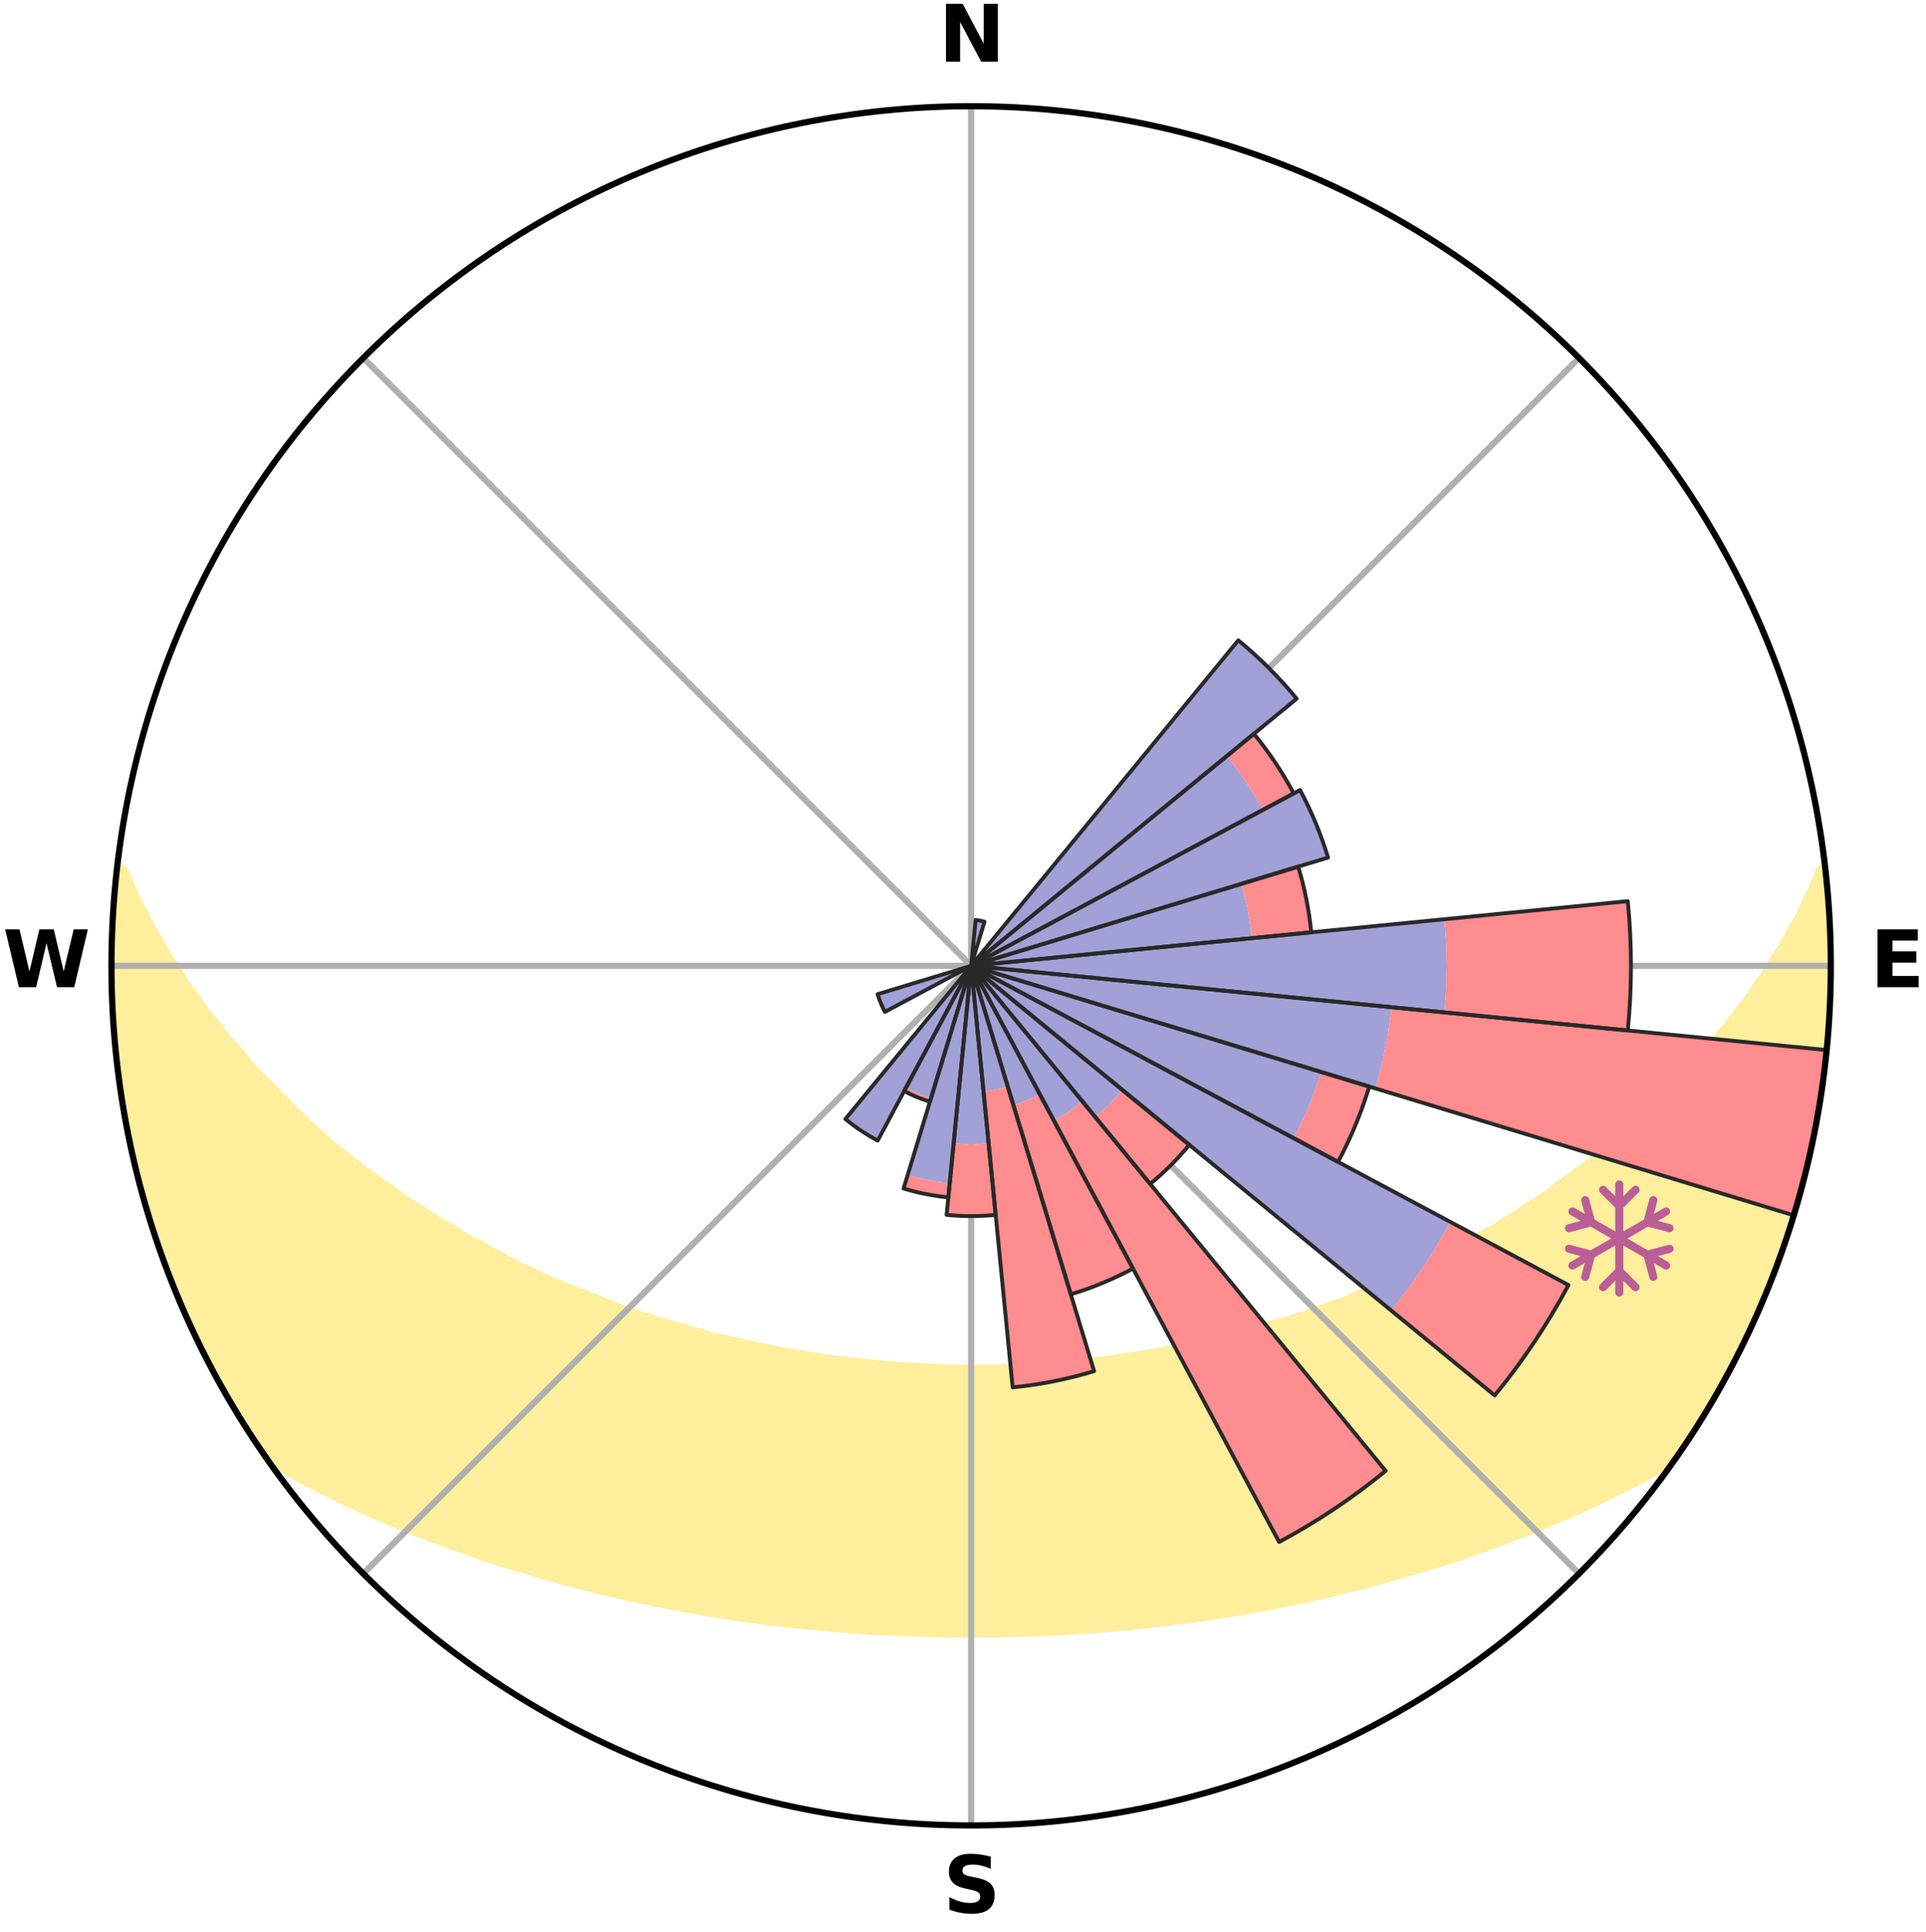 <?xml version="1.0" encoding="utf-8" standalone="no"?>
<!DOCTYPE svg PUBLIC "-//W3C//DTD SVG 1.1//EN"
  "http://www.w3.org/Graphics/SVG/1.1/DTD/svg11.dtd">
<svg xmlns:xlink="http://www.w3.org/1999/xlink" width="248.41pt" height="249.158pt" viewBox="0 0 248.41 249.158" xmlns="http://www.w3.org/2000/svg" version="1.1">
 <title>Ski Rose for Saint George</title>
 <defs>
  <style type="text/css">*{stroke-linejoin: round; stroke-linecap: butt}</style>
 </defs>
 <g id="figure_1">
  <g id="patch_1">
   <path d="M 0 249.158 
L 248.41 249.158 
L 248.41 0 
L 0 0 
z
" style="fill: #ffffff"/>
  </g>
  <g id="axes_1">
   <g id="patch_2">
    <path d="M 236.135 124.579 
C 236.135 110.018 233.267 95.599 227.695 82.147 
C 222.122 68.695 213.955 56.471 203.659 46.175 
C 193.363 35.879 181.139 27.711 167.687 22.139 
C 154.235 16.567 139.815 13.699 125.255 13.699 
C 110.694 13.699 96.275 16.567 82.823 22.139 
C 69.371 27.711 57.147 35.879 46.851 46.175 
C 36.555 56.471 28.387 68.695 22.815 82.147 
C 17.243 95.599 14.375 110.018 14.375 124.579 
C 14.375 139.14 17.243 153.559 22.815 167.011 
C 28.387 180.463 36.555 192.687 46.851 202.983 
C 57.147 213.279 69.371 221.447 82.823 227.019 
C 96.275 232.591 110.694 235.459 125.255 235.459 
C 139.815 235.459 154.235 232.591 167.687 227.019 
C 181.139 221.447 193.363 213.279 203.659 202.983 
C 213.955 192.687 222.122 180.463 227.695 167.011 
C 233.267 153.559 236.135 139.14 236.135 124.579 
M 125.255 124.579 
C 125.255 124.579 125.255 124.579 125.255 124.579 
C 125.255 124.579 125.255 124.579 125.255 124.579 
C 125.255 124.579 125.255 124.579 125.255 124.579 
C 125.255 124.579 125.255 124.579 125.255 124.579 
C 125.255 124.579 125.255 124.579 125.255 124.579 
C 125.255 124.579 125.255 124.579 125.255 124.579 
C 125.255 124.579 125.255 124.579 125.255 124.579 
C 125.255 124.579 125.255 124.579 125.255 124.579 
C 125.255 124.579 125.255 124.579 125.255 124.579 
C 125.255 124.579 125.255 124.579 125.255 124.579 
C 125.255 124.579 125.255 124.579 125.255 124.579 
C 125.255 124.579 125.255 124.579 125.255 124.579 
C 125.255 124.579 125.255 124.579 125.255 124.579 
C 125.255 124.579 125.255 124.579 125.255 124.579 
C 125.255 124.579 125.255 124.579 125.255 124.579 
C 125.255 124.579 125.255 124.579 125.255 124.579 
z
" style="fill: #ffffff"/>
   </g>
   <g id="PolyCollection_1">
    <defs>
     <path id="mc8d6d9b796" d="M 235.286 -137.116 
L 234.741 -137.053 
L 234 -135.05 
L 232.99 -133.058 
L 232.116 -131.115 
L 230.988 -129.195 
L 230.02 -127.322 
L 228.804 -125.483 
L 227.759 -123.685 
L 226.471 -121.929 
L 225.361 -120.208 
L 224.012 -118.539 
L 222.844 -116.899 
L 221.442 -115.317 
L 220.223 -113.759 
L 218.982 -112.24 
L 217.511 -110.791 
L 216.228 -109.355 
L 214.926 -107.96 
L 213.402 -106.645 
L 212.067 -105.333 
L 210.717 -104.061 
L 209.353 -102.83 
L 207.977 -101.638 
L 206.59 -100.487 
L 205.193 -99.375 
L 203.788 -98.302 
L 202.375 -97.269 
L 200.957 -96.275 
L 199.717 -95.248 
L 198.288 -94.328 
L 196.857 -93.445 
L 195.6 -92.521 
L 194.166 -91.71 
L 192.902 -90.852 
L 191.468 -90.111 
L 190.2 -89.317 
L 188.931 -88.553 
L 187.504 -87.911 
L 186.238 -87.209 
L 184.972 -86.535 
L 183.708 -85.89 
L 182.446 -85.273 
L 181.187 -84.683 
L 179.933 -84.12 
L 178.683 -83.582 
L 177.438 -83.071 
L 176.199 -82.584 
L 174.967 -82.121 
L 173.861 -81.576 
L 172.64 -81.159 
L 171.427 -80.763 
L 170.331 -80.283 
L 169.132 -79.929 
L 168.044 -79.489 
L 166.861 -79.174 
L 165.782 -78.772 
L 164.617 -78.492 
L 163.548 -78.126 
L 162.483 -77.777 
L 161.345 -77.546 
L 160.292 -77.229 
L 159.244 -76.927 
L 158.202 -76.641 
L 157.1 -76.466 
L 156.071 -76.207 
L 155.048 -75.962 
L 154.03 -75.729 
L 153.017 -75.509 
L 152.011 -75.301 
L 151.01 -75.105 
L 150.014 -74.919 
L 149.025 -74.744 
L 148.041 -74.579 
L 147.063 -74.424 
L 146.09 -74.278 
L 145.123 -74.141 
L 144.161 -74.012 
L 143.228 -73.825 
L 142.274 -73.714 
L 141.325 -73.61 
L 140.381 -73.513 
L 139.442 -73.423 
L 138.52 -73.288 
L 137.587 -73.213 
L 136.658 -73.143 
L 135.733 -73.078 
L 134.818 -72.982 
L 133.898 -72.93 
L 132.981 -72.884 
L 132.066 -72.841 
L 131.157 -72.78 
L 130.245 -72.749 
L 129.336 -72.722 
L 128.429 -72.687 
L 127.521 -72.672 
L 126.614 -72.66 
L 125.708 -72.651 
L 124.802 -72.651 
L 123.895 -72.662 
L 122.989 -72.676 
L 122.081 -72.694 
L 121.174 -72.731 
L 120.265 -72.76 
L 119.355 -72.793 
L 118.445 -72.856 
L 117.531 -72.901 
L 116.615 -72.95 
L 115.696 -73.003 
L 114.782 -73.101 
L 113.857 -73.168 
L 112.929 -73.24 
L 111.998 -73.317 
L 111.076 -73.453 
L 110.138 -73.546 
L 109.195 -73.645 
L 108.248 -73.75 
L 107.295 -73.863 
L 106.363 -74.051 
L 105.403 -74.182 
L 104.437 -74.321 
L 103.466 -74.469 
L 102.49 -74.625 
L 101.507 -74.792 
L 100.52 -74.968 
L 99.526 -75.155 
L 98.527 -75.353 
L 97.522 -75.562 
L 96.512 -75.783 
L 95.496 -76.017 
L 94.474 -76.263 
L 93.447 -76.523 
L 92.348 -76.699 
L 91.307 -76.986 
L 90.262 -77.289 
L 89.211 -77.606 
L 88.157 -77.94 
L 87.013 -78.188 
L 85.946 -78.554 
L 84.784 -78.835 
L 83.706 -79.237 
L 82.527 -79.553 
L 81.44 -79.993 
L 80.244 -80.347 
L 79.15 -80.827 
L 77.94 -81.223 
L 76.84 -81.745 
L 75.617 -82.185 
L 74.388 -82.648 
L 73.152 -83.135 
L 71.91 -83.646 
L 70.663 -84.183 
L 69.411 -84.746 
L 68.155 -85.335 
L 66.896 -85.952 
L 65.634 -86.596 
L 64.371 -87.269 
L 63.107 -87.971 
L 61.842 -88.702 
L 60.416 -89.375 
L 59.151 -90.168 
L 57.889 -90.992 
L 56.459 -91.765 
L 55.201 -92.654 
L 53.772 -93.498 
L 52.344 -94.378 
L 51.101 -95.369 
L 49.681 -96.323 
L 48.265 -97.316 
L 46.855 -98.347 
L 45.453 -99.418 
L 44.059 -100.528 
L 42.674 -101.677 
L 41.301 -102.867 
L 39.939 -104.097 
L 38.592 -105.366 
L 37.259 -106.676 
L 35.943 -108.026 
L 34.644 -109.416 
L 33.158 -110.815 
L 31.898 -112.288 
L 30.659 -113.801 
L 29.235 -115.333 
L 28.044 -116.928 
L 26.67 -118.549 
L 25.533 -120.225 
L 24.215 -121.933 
L 23.139 -123.688 
L 21.887 -125.481 
L 20.88 -127.312 
L 19.706 -129.187 
L 18.781 -131.091 
L 17.703 -133.044 
L 16.884 -135.014 
L 15.944 -137.033 
L 15.154 -137.124 
L 15.154 -137.124 
L 14.888 -135.206 
L 14.77 -133.274 
L 14.686 -131.342 
L 14.519 -129.414 
L 14.434 -127.481 
L 14.447 -125.546 
L 14.379 -123.611 
L 14.457 -121.678 
L 14.566 -119.746 
L 14.597 -117.811 
L 14.769 -115.884 
L 14.972 -113.96 
L 15.101 -112.029 
L 15.366 -110.112 
L 15.66 -108.2 
L 15.984 -106.293 
L 16.241 -104.375 
L 16.627 -102.478 
L 17.041 -100.589 
L 17.486 -98.706 
L 17.96 -96.831 
L 18.463 -94.963 
L 18.997 -93.104 
L 19.561 -91.254 
L 20.155 -89.413 
L 20.779 -87.582 
L 21.434 -85.762 
L 22.12 -83.953 
L 22.837 -82.156 
L 23.585 -80.372 
L 24.366 -78.601 
L 25.179 -76.846 
L 26.026 -75.106 
L 26.914 -73.386 
L 27.835 -71.684 
L 28.792 -70.003 
L 29.734 -68.313 
L 30.727 -66.653 
L 31.743 -65.006 
L 32.812 -63.393 
L 33.882 -61.78 
L 35.234 -60.368 
L 37.04 -59.304 
L 38.868 -58.292 
L 40.715 -57.333 
L 42.568 -56.417 
L 44.368 -55.495 
L 46.231 -54.664 
L 48.033 -53.818 
L 49.888 -53.058 
L 51.686 -52.283 
L 53.48 -51.541 
L 55.322 -50.885 
L 57.105 -50.207 
L 58.882 -49.559 
L 60.653 -48.94 
L 62.371 -48.295 
L 64.128 -47.732 
L 65.877 -47.196 
L 67.617 -46.686 
L 69.314 -46.153 
L 71.037 -45.692 
L 72.716 -45.202 
L 74.393 -44.741 
L 76.089 -44.348 
L 77.746 -43.926 
L 79.4 -43.53 
L 81.042 -43.15 
L 82.681 -42.795 
L 84.309 -42.453 
L 85.932 -42.136 
L 87.544 -41.831 
L 89.152 -41.549 
L 90.735 -41.242 
L 92.327 -40.987 
L 93.914 -40.754 
L 95.48 -40.498 
L 97.051 -40.288 
L 98.607 -40.064 
L 100.168 -39.889 
L 101.714 -39.695 
L 103.262 -39.539 
L 104.799 -39.373 
L 106.338 -39.249 
L 107.866 -39.11 
L 109.391 -38.985 
L 110.915 -38.887 
L 112.433 -38.787 
L 113.949 -38.7 
L 115.463 -38.641 
L 116.974 -38.577 
L 118.482 -38.526 
L 119.989 -38.486 
L 121.495 -38.458 
L 122.999 -38.442 
L 124.503 -38.437 
L 126.007 -38.438 
L 127.51 -38.446 
L 129.015 -38.454 
L 130.521 -38.482 
L 132.028 -38.521 
L 133.536 -38.573 
L 135.047 -38.637 
L 136.561 -38.703 
L 138.076 -38.79 
L 139.594 -38.891 
L 141.12 -38.98 
L 142.645 -39.105 
L 144.173 -39.244 
L 145.71 -39.376 
L 147.247 -39.542 
L 148.788 -39.722 
L 150.343 -39.884 
L 151.893 -40.094 
L 153.457 -40.29 
L 155.031 -40.493 
L 156.598 -40.749 
L 158.182 -40.989 
L 159.776 -41.237 
L 161.36 -41.544 
L 162.964 -41.833 
L 164.58 -42.131 
L 166.2 -42.455 
L 167.831 -42.79 
L 169.466 -43.152 
L 171.113 -43.526 
L 172.762 -43.927 
L 174.423 -44.343 
L 176.12 -44.737 
L 177.792 -45.203 
L 179.476 -45.687 
L 181.199 -46.148 
L 182.892 -46.687 
L 184.632 -47.197 
L 186.381 -47.733 
L 188.138 -48.296 
L 189.861 -48.935 
L 191.631 -49.554 
L 193.408 -50.202 
L 195.192 -50.881 
L 197.029 -51.541 
L 198.824 -52.283 
L 200.621 -53.059 
L 202.481 -53.814 
L 204.283 -54.661 
L 206.142 -55.495 
L 207.941 -56.418 
L 209.799 -57.33 
L 211.642 -58.292 
L 213.474 -59.301 
L 215.275 -60.368 
L 216.629 -61.779 
L 217.708 -63.386 
L 218.76 -65.009 
L 219.736 -66.681 
L 220.773 -68.315 
L 221.731 -69.996 
L 222.634 -71.707 
L 223.547 -73.411 
L 224.409 -75.143 
L 225.312 -76.854 
L 226.095 -78.624 
L 226.898 -80.383 
L 227.694 -82.147 
L 228.355 -83.967 
L 229.064 -85.766 
L 229.726 -87.584 
L 230.34 -89.418 
L 230.97 -91.247 
L 231.486 -93.112 
L 232.073 -94.956 
L 232.549 -96.831 
L 233.06 -98.697 
L 233.439 -100.595 
L 233.875 -102.48 
L 234.276 -104.373 
L 234.519 -106.294 
L 234.868 -108.197 
L 235.177 -110.108 
L 235.268 -112.045 
L 235.485 -113.965 
L 235.679 -115.888 
L 235.837 -117.816 
L 235.948 -119.746 
L 236.033 -121.678 
L 236.083 -123.612 
L 236.097 -125.546 
L 236.07 -127.481 
L 236.016 -129.415 
L 235.922 -131.348 
L 235.629 -133.266 
L 235.479 -135.192 
L 235.286 -137.116 
z
" style="stroke: #ffee9c"/>
    </defs>
    <g clip-path="url(#p436ccc7314)">
     <use xlink:href="#mc8d6d9b796" x="0" y="249.158" style="fill: #ffee9c; stroke: #ffee9c"/>
    </g>
   </g>
   <g id="matplotlib.axis_1">
    <g id="xtick_1">
     <g id="line2d_1">
      <path d="M 125.255 124.579 
L 125.255 13.699 
" clip-path="url(#p436ccc7314)" style="fill: none; stroke: #b0b0b0; stroke-width: 0.8; stroke-linecap: square"/>
     </g>
     <g id="text_1">
      <!-- N -->
      <g transform="translate(121.07 7.958) scale(0.1 -0.1)">
       <defs>
        <path id="DejaVuSans-Bold-4e" d="M 588 4666 
L 1931 4666 
L 3628 1466 
L 3628 4666 
L 4769 4666 
L 4769 0 
L 3425 0 
L 1728 3200 
L 1728 0 
L 588 0 
L 588 4666 
z
" transform="scale(0.016)"/>
       </defs>
       <use xlink:href="#DejaVuSans-Bold-4e"/>
      </g>
     </g>
    </g>
    <g id="xtick_2">
     <g id="line2d_2">
      <path d="M 125.255 124.579 
L 203.659 46.175 
" clip-path="url(#p436ccc7314)" style="fill: none; stroke: #b0b0b0; stroke-width: 0.8; stroke-linecap: square"/>
     </g>
    </g>
    <g id="xtick_3">
     <g id="line2d_3">
      <path d="M 125.255 124.579 
L 236.135 124.579 
" clip-path="url(#p436ccc7314)" style="fill: none; stroke: #b0b0b0; stroke-width: 0.8; stroke-linecap: square"/>
     </g>
     <g id="text_2">
      <!-- E -->
      <g transform="translate(241.219 127.338) scale(0.1 -0.1)">
       <defs>
        <path id="DejaVuSans-Bold-45" d="M 588 4666 
L 3834 4666 
L 3834 3756 
L 1791 3756 
L 1791 2888 
L 3713 2888 
L 3713 1978 
L 1791 1978 
L 1791 909 
L 3903 909 
L 3903 0 
L 588 0 
L 588 4666 
z
" transform="scale(0.016)"/>
       </defs>
       <use xlink:href="#DejaVuSans-Bold-45"/>
      </g>
     </g>
    </g>
    <g id="xtick_4">
     <g id="line2d_4">
      <path d="M 125.255 124.579 
L 203.659 202.983 
" clip-path="url(#p436ccc7314)" style="fill: none; stroke: #b0b0b0; stroke-width: 0.8; stroke-linecap: square"/>
     </g>
    </g>
    <g id="xtick_5">
     <g id="line2d_5">
      <path d="M 125.255 124.579 
L 125.255 235.459 
" clip-path="url(#p436ccc7314)" style="fill: none; stroke: #b0b0b0; stroke-width: 0.8; stroke-linecap: square"/>
     </g>
     <g id="text_3">
      <!-- S -->
      <g transform="translate(121.654 246.718) scale(0.1 -0.1)">
       <defs>
        <path id="DejaVuSans-Bold-53" d="M 3834 4519 
L 3834 3531 
Q 3450 3703 3084 3790 
Q 2719 3878 2394 3878 
Q 1963 3878 1756 3759 
Q 1550 3641 1550 3391 
Q 1550 3203 1689 3098 
Q 1828 2994 2194 2919 
L 2706 2816 
Q 3484 2659 3812 2340 
Q 4141 2022 4141 1434 
Q 4141 663 3683 286 
Q 3225 -91 2284 -91 
Q 1841 -91 1394 -6 
Q 947 78 500 244 
L 500 1259 
Q 947 1022 1364 901 
Q 1781 781 2169 781 
Q 2563 781 2772 912 
Q 2981 1044 2981 1288 
Q 2981 1506 2839 1625 
Q 2697 1744 2272 1838 
L 1806 1941 
Q 1106 2091 782 2419 
Q 459 2747 459 3303 
Q 459 4000 909 4375 
Q 1359 4750 2203 4750 
Q 2588 4750 2994 4692 
Q 3400 4634 3834 4519 
z
" transform="scale(0.016)"/>
       </defs>
       <use xlink:href="#DejaVuSans-Bold-53"/>
      </g>
     </g>
    </g>
    <g id="xtick_6">
     <g id="line2d_6">
      <path d="M 125.255 124.579 
L 46.851 202.983 
" clip-path="url(#p436ccc7314)" style="fill: none; stroke: #b0b0b0; stroke-width: 0.8; stroke-linecap: square"/>
     </g>
    </g>
    <g id="xtick_7">
     <g id="line2d_7">
      <path d="M 125.255 124.579 
L 14.375 124.579 
" clip-path="url(#p436ccc7314)" style="fill: none; stroke: #b0b0b0; stroke-width: 0.8; stroke-linecap: square"/>
     </g>
     <g id="text_4">
      <!-- W -->
      <g transform="translate(0.36 127.338) scale(0.1 -0.1)">
       <defs>
        <path id="DejaVuSans-Bold-57" d="M 191 4666 
L 1344 4666 
L 2150 1275 
L 2950 4666 
L 4109 4666 
L 4909 1275 
L 5716 4666 
L 6859 4666 
L 5759 0 
L 4372 0 
L 3525 3547 
L 2688 0 
L 1300 0 
L 191 4666 
z
" transform="scale(0.016)"/>
       </defs>
       <use xlink:href="#DejaVuSans-Bold-57"/>
      </g>
     </g>
    </g>
    <g id="xtick_8">
     <g id="line2d_8">
      <path d="M 125.255 124.579 
L 46.851 46.175 
" clip-path="url(#p436ccc7314)" style="fill: none; stroke: #b0b0b0; stroke-width: 0.8; stroke-linecap: square"/>
     </g>
    </g>
   </g>
   <g id="matplotlib.axis_2"/>
   <g id="patch_3">
    <path d="M 125.255 124.579 
C 125.255 124.579 125.255 124.579 125.255 124.579 
C 125.255 124.579 125.255 124.579 125.255 124.579 
L 125.255 124.579 
C 125.255 124.579 125.255 124.579 125.255 124.579 
C 125.255 124.579 125.255 124.579 125.255 124.579 
z
" clip-path="url(#p436ccc7314)" style="fill: #d9d9d9"/>
   </g>
   <g id="patch_4">
    <path d="M 125.255 124.579 
C 125.255 124.579 125.255 124.579 125.255 124.579 
C 125.255 124.579 125.255 124.579 125.255 124.579 
L 125.255 124.579 
C 125.255 124.579 125.255 124.579 125.255 124.579 
C 125.255 124.579 125.255 124.579 125.255 124.579 
z
" clip-path="url(#p436ccc7314)" style="fill: #d9d9d9"/>
   </g>
   <g id="patch_5">
    <path d="M 125.255 124.579 
C 125.255 124.579 125.255 124.579 125.255 124.579 
C 125.255 124.579 125.255 124.579 125.255 124.579 
L 125.255 124.579 
C 125.255 124.579 125.255 124.579 125.255 124.579 
C 125.255 124.579 125.255 124.579 125.255 124.579 
z
" clip-path="url(#p436ccc7314)" style="fill: #d9d9d9"/>
   </g>
   <g id="patch_6">
    <path d="M 125.255 124.579 
C 125.255 124.579 125.255 124.579 125.255 124.579 
C 125.255 124.579 125.255 124.579 125.255 124.579 
L 125.255 124.579 
C 125.255 124.579 125.255 124.579 125.255 124.579 
C 125.255 124.579 125.255 124.579 125.255 124.579 
z
" clip-path="url(#p436ccc7314)" style="fill: #d9d9d9"/>
   </g>
   <g id="patch_7">
    <path d="M 125.255 124.579 
C 125.255 124.579 125.255 124.579 125.255 124.579 
C 125.255 124.579 125.255 124.579 125.255 124.579 
L 125.255 124.579 
C 125.255 124.579 125.255 124.579 125.255 124.579 
C 125.255 124.579 125.255 124.579 125.255 124.579 
z
" clip-path="url(#p436ccc7314)" style="fill: #d9d9d9"/>
   </g>
   <g id="patch_8">
    <path d="M 125.255 124.579 
C 125.255 124.579 125.255 124.579 125.255 124.579 
C 125.255 124.579 125.255 124.579 125.255 124.579 
L 125.255 124.579 
C 125.255 124.579 125.255 124.579 125.255 124.579 
C 125.255 124.579 125.255 124.579 125.255 124.579 
z
" clip-path="url(#p436ccc7314)" style="fill: #d9d9d9"/>
   </g>
   <g id="patch_9">
    <path d="M 125.255 124.579 
C 125.255 124.579 125.255 124.579 125.255 124.579 
C 125.255 124.579 125.255 124.579 125.255 124.579 
L 125.255 124.579 
C 125.255 124.579 125.255 124.579 125.255 124.579 
C 125.255 124.579 125.255 124.579 125.255 124.579 
z
" clip-path="url(#p436ccc7314)" style="fill: #d9d9d9"/>
   </g>
   <g id="patch_10">
    <path d="M 125.255 124.579 
C 125.255 124.579 125.255 124.579 125.255 124.579 
C 125.255 124.579 125.255 124.579 125.255 124.579 
L 125.255 124.579 
C 125.255 124.579 125.255 124.579 125.255 124.579 
C 125.255 124.579 125.255 124.579 125.255 124.579 
z
" clip-path="url(#p436ccc7314)" style="fill: #d9d9d9"/>
   </g>
   <g id="patch_11">
    <path d="M 125.255 124.579 
C 125.255 124.579 125.255 124.579 125.255 124.579 
C 125.255 124.579 125.255 124.579 125.255 124.579 
L 125.255 124.579 
C 125.255 124.579 125.255 124.579 125.255 124.579 
C 125.255 124.579 125.255 124.579 125.255 124.579 
z
" clip-path="url(#p436ccc7314)" style="fill: #d9d9d9"/>
   </g>
   <g id="patch_12">
    <path d="M 125.255 124.579 
C 125.255 124.579 125.255 124.579 125.255 124.579 
C 125.255 124.579 125.255 124.579 125.255 124.579 
L 125.255 124.579 
C 125.255 124.579 125.255 124.579 125.255 124.579 
C 125.255 124.579 125.255 124.579 125.255 124.579 
z
" clip-path="url(#p436ccc7314)" style="fill: #d9d9d9"/>
   </g>
   <g id="patch_13">
    <path d="M 125.255 124.579 
C 125.255 124.579 125.255 124.579 125.255 124.579 
C 125.255 124.579 125.255 124.579 125.255 124.579 
L 125.255 124.579 
C 125.255 124.579 125.255 124.579 125.255 124.579 
C 125.255 124.579 125.255 124.579 125.255 124.579 
z
" clip-path="url(#p436ccc7314)" style="fill: #d9d9d9"/>
   </g>
   <g id="patch_14">
    <path d="M 125.255 124.579 
C 125.255 124.579 125.255 124.579 125.255 124.579 
C 125.255 124.579 125.255 124.579 125.255 124.579 
L 125.255 124.579 
C 125.255 124.579 125.255 124.579 125.255 124.579 
C 125.255 124.579 125.255 124.579 125.255 124.579 
z
" clip-path="url(#p436ccc7314)" style="fill: #d9d9d9"/>
   </g>
   <g id="patch_15">
    <path d="M 125.255 124.579 
C 125.255 124.579 125.255 124.579 125.255 124.579 
C 125.255 124.579 125.255 124.579 125.255 124.579 
L 125.255 124.579 
C 125.255 124.579 125.255 124.579 125.255 124.579 
C 125.255 124.579 125.255 124.579 125.255 124.579 
z
" clip-path="url(#p436ccc7314)" style="fill: #d9d9d9"/>
   </g>
   <g id="patch_16">
    <path d="M 125.255 124.579 
C 125.255 124.579 125.255 124.579 125.255 124.579 
C 125.255 124.579 125.255 124.579 125.255 124.579 
L 125.255 124.579 
C 125.255 124.579 125.255 124.579 125.255 124.579 
C 125.255 124.579 125.255 124.579 125.255 124.579 
z
" clip-path="url(#p436ccc7314)" style="fill: #d9d9d9"/>
   </g>
   <g id="patch_17">
    <path d="M 125.255 124.579 
C 125.255 124.579 125.255 124.579 125.255 124.579 
C 125.255 124.579 125.255 124.579 125.255 124.579 
L 125.255 124.579 
C 125.255 124.579 125.255 124.579 125.255 124.579 
C 125.255 124.579 125.255 124.579 125.255 124.579 
z
" clip-path="url(#p436ccc7314)" style="fill: #d9d9d9"/>
   </g>
   <g id="patch_18">
    <path d="M 125.255 124.579 
C 125.255 124.579 125.255 124.579 125.255 124.579 
C 125.255 124.579 125.255 124.579 125.255 124.579 
L 125.255 124.579 
C 125.255 124.579 125.255 124.579 125.255 124.579 
C 125.255 124.579 125.255 124.579 125.255 124.579 
z
" clip-path="url(#p436ccc7314)" style="fill: #d9d9d9"/>
   </g>
   <g id="patch_19">
    <path d="M 125.255 124.579 
C 125.255 124.579 125.255 124.579 125.255 124.579 
C 125.255 124.579 125.255 124.579 125.255 124.579 
L 125.255 124.579 
C 125.255 124.579 125.255 124.579 125.255 124.579 
C 125.255 124.579 125.255 124.579 125.255 124.579 
z
" clip-path="url(#p436ccc7314)" style="fill: #d9d9d9"/>
   </g>
   <g id="patch_20">
    <path d="M 125.255 124.579 
C 125.255 124.579 125.255 124.579 125.255 124.579 
C 125.255 124.579 125.255 124.579 125.255 124.579 
L 125.255 124.579 
C 125.255 124.579 125.255 124.579 125.255 124.579 
C 125.255 124.579 125.255 124.579 125.255 124.579 
z
" clip-path="url(#p436ccc7314)" style="fill: #d9d9d9"/>
   </g>
   <g id="patch_21">
    <path d="M 125.255 124.579 
C 125.255 124.579 125.255 124.579 125.255 124.579 
C 125.255 124.579 125.255 124.579 125.255 124.579 
L 125.255 124.579 
C 125.255 124.579 125.255 124.579 125.255 124.579 
C 125.255 124.579 125.255 124.579 125.255 124.579 
z
" clip-path="url(#p436ccc7314)" style="fill: #d9d9d9"/>
   </g>
   <g id="patch_22">
    <path d="M 125.255 124.579 
C 125.255 124.579 125.255 124.579 125.255 124.579 
C 125.255 124.579 125.255 124.579 125.255 124.579 
L 125.255 124.579 
C 125.255 124.579 125.255 124.579 125.255 124.579 
C 125.255 124.579 125.255 124.579 125.255 124.579 
z
" clip-path="url(#p436ccc7314)" style="fill: #d9d9d9"/>
   </g>
   <g id="patch_23">
    <path d="M 125.255 124.579 
C 125.255 124.579 125.255 124.579 125.255 124.579 
C 125.255 124.579 125.255 124.579 125.255 124.579 
L 125.255 124.579 
C 125.255 124.579 125.255 124.579 125.255 124.579 
C 125.255 124.579 125.255 124.579 125.255 124.579 
z
" clip-path="url(#p436ccc7314)" style="fill: #d9d9d9"/>
   </g>
   <g id="patch_24">
    <path d="M 125.255 124.579 
C 125.255 124.579 125.255 124.579 125.255 124.579 
C 125.255 124.579 125.255 124.579 125.255 124.579 
L 125.255 124.579 
C 125.255 124.579 125.255 124.579 125.255 124.579 
C 125.255 124.579 125.255 124.579 125.255 124.579 
z
" clip-path="url(#p436ccc7314)" style="fill: #d9d9d9"/>
   </g>
   <g id="patch_25">
    <path d="M 125.255 124.579 
C 125.255 124.579 125.255 124.579 125.255 124.579 
C 125.255 124.579 125.255 124.579 125.255 124.579 
L 125.255 124.579 
C 125.255 124.579 125.255 124.579 125.255 124.579 
C 125.255 124.579 125.255 124.579 125.255 124.579 
z
" clip-path="url(#p436ccc7314)" style="fill: #d9d9d9"/>
   </g>
   <g id="patch_26">
    <path d="M 125.255 124.579 
C 125.255 124.579 125.255 124.579 125.255 124.579 
C 125.255 124.579 125.255 124.579 125.255 124.579 
L 125.255 124.579 
C 125.255 124.579 125.255 124.579 125.255 124.579 
C 125.255 124.579 125.255 124.579 125.255 124.579 
z
" clip-path="url(#p436ccc7314)" style="fill: #d9d9d9"/>
   </g>
   <g id="patch_27">
    <path d="M 125.255 124.579 
C 125.255 124.579 125.255 124.579 125.255 124.579 
C 125.255 124.579 125.255 124.579 125.255 124.579 
L 125.255 124.579 
C 125.255 124.579 125.255 124.579 125.255 124.579 
C 125.255 124.579 125.255 124.579 125.255 124.579 
z
" clip-path="url(#p436ccc7314)" style="fill: #d9d9d9"/>
   </g>
   <g id="patch_28">
    <path d="M 125.255 124.579 
C 125.255 124.579 125.255 124.579 125.255 124.579 
C 125.255 124.579 125.255 124.579 125.255 124.579 
L 125.255 124.579 
C 125.255 124.579 125.255 124.579 125.255 124.579 
C 125.255 124.579 125.255 124.579 125.255 124.579 
z
" clip-path="url(#p436ccc7314)" style="fill: #d9d9d9"/>
   </g>
   <g id="patch_29">
    <path d="M 125.255 124.579 
C 125.255 124.579 125.255 124.579 125.255 124.579 
C 125.255 124.579 125.255 124.579 125.255 124.579 
L 125.255 124.579 
C 125.255 124.579 125.255 124.579 125.255 124.579 
C 125.255 124.579 125.255 124.579 125.255 124.579 
z
" clip-path="url(#p436ccc7314)" style="fill: #d9d9d9"/>
   </g>
   <g id="patch_30">
    <path d="M 125.255 124.579 
C 125.255 124.579 125.255 124.579 125.255 124.579 
C 125.255 124.579 125.255 124.579 125.255 124.579 
L 125.255 124.579 
C 125.255 124.579 125.255 124.579 125.255 124.579 
C 125.255 124.579 125.255 124.579 125.255 124.579 
z
" clip-path="url(#p436ccc7314)" style="fill: #d9d9d9"/>
   </g>
   <g id="patch_31">
    <path d="M 125.255 124.579 
C 125.255 124.579 125.255 124.579 125.255 124.579 
C 125.255 124.579 125.255 124.579 125.255 124.579 
L 125.255 124.579 
C 125.255 124.579 125.255 124.579 125.255 124.579 
C 125.255 124.579 125.255 124.579 125.255 124.579 
z
" clip-path="url(#p436ccc7314)" style="fill: #d9d9d9"/>
   </g>
   <g id="patch_32">
    <path d="M 125.255 124.579 
C 125.255 124.579 125.255 124.579 125.255 124.579 
C 125.255 124.579 125.255 124.579 125.255 124.579 
L 125.255 124.579 
C 125.255 124.579 125.255 124.579 125.255 124.579 
C 125.255 124.579 125.255 124.579 125.255 124.579 
z
" clip-path="url(#p436ccc7314)" style="fill: #d9d9d9"/>
   </g>
   <g id="patch_33">
    <path d="M 125.255 124.579 
C 125.255 124.579 125.255 124.579 125.255 124.579 
C 125.255 124.579 125.255 124.579 125.255 124.579 
L 125.255 124.579 
C 125.255 124.579 125.255 124.579 125.255 124.579 
C 125.255 124.579 125.255 124.579 125.255 124.579 
z
" clip-path="url(#p436ccc7314)" style="fill: #d9d9d9"/>
   </g>
   <g id="patch_34">
    <path d="M 125.255 124.579 
C 125.255 124.579 125.255 124.579 125.255 124.579 
C 125.255 124.579 125.255 124.579 125.255 124.579 
L 125.255 124.579 
C 125.255 124.579 125.255 124.579 125.255 124.579 
C 125.255 124.579 125.255 124.579 125.255 124.579 
z
" clip-path="url(#p436ccc7314)" style="fill: #d9d9d9"/>
   </g>
   <g id="patch_35">
    <path d="M 125.255 124.579 
C 125.255 124.579 125.255 124.579 125.255 124.579 
C 125.255 124.579 125.255 124.579 125.255 124.579 
L 125.255 124.579 
C 125.255 124.579 125.255 124.579 125.255 124.579 
C 125.255 124.579 125.255 124.579 125.255 124.579 
z
" clip-path="url(#p436ccc7314)" style="fill: #a1a1d8"/>
   </g>
   <g id="patch_36">
    <path d="M 125.255 124.579 
C 125.255 124.579 125.255 124.579 125.255 124.579 
C 125.255 124.579 125.255 124.579 125.255 124.579 
L 126.98 118.891 
C 126.794 118.835 126.605 118.787 126.414 118.749 
C 126.224 118.712 126.031 118.683 125.837 118.664 
z
" clip-path="url(#p436ccc7314)" style="fill: #a1a1d8"/>
   </g>
   <g id="patch_37">
    <path d="M 125.255 124.579 
C 125.255 124.579 125.255 124.579 125.255 124.579 
C 125.255 124.579 125.255 124.579 125.255 124.579 
L 125.255 124.579 
C 125.255 124.579 125.255 124.579 125.255 124.579 
C 125.255 124.579 125.255 124.579 125.255 124.579 
z
" clip-path="url(#p436ccc7314)" style="fill: #a1a1d8"/>
   </g>
   <g id="patch_38">
    <path d="M 125.255 124.579 
C 125.255 124.579 125.255 124.579 125.255 124.579 
C 125.255 124.579 125.255 124.579 125.255 124.579 
L 125.255 124.579 
C 125.255 124.579 125.255 124.579 125.255 124.579 
C 125.255 124.579 125.255 124.579 125.255 124.579 
z
" clip-path="url(#p436ccc7314)" style="fill: #a1a1d8"/>
   </g>
   <g id="patch_39">
    <path d="M 125.255 124.579 
C 125.255 124.579 125.255 124.579 125.255 124.579 
C 125.255 124.579 125.255 124.579 125.255 124.579 
L 167.24 90.123 
C 166.112 88.749 164.917 87.431 163.66 86.174 
C 162.403 84.917 161.085 83.722 159.711 82.594 
z
" clip-path="url(#p436ccc7314)" style="fill: #a1a1d8"/>
   </g>
   <g id="patch_40">
    <path d="M 125.255 124.579 
C 125.255 124.579 125.255 124.579 125.255 124.579 
C 125.255 124.579 125.255 124.579 125.255 124.579 
L 162.873 104.472 
C 162.215 103.24 161.497 102.042 160.721 100.881 
C 159.945 99.721 159.113 98.598 158.227 97.519 
z
" clip-path="url(#p436ccc7314)" style="fill: #a1a1d8"/>
   </g>
   <g id="patch_41">
    <path d="M 125.255 124.579 
C 125.255 124.579 125.255 124.579 125.255 124.579 
C 125.255 124.579 125.255 124.579 125.255 124.579 
L 171.288 110.615 
C 170.831 109.108 170.3 107.625 169.697 106.17 
C 169.095 104.716 168.421 103.291 167.679 101.903 
z
" clip-path="url(#p436ccc7314)" style="fill: #a1a1d8"/>
   </g>
   <g id="patch_42">
    <path d="M 125.255 124.579 
C 125.255 124.579 125.255 124.579 125.255 124.579 
C 125.255 124.579 125.255 124.579 125.255 124.579 
L 161.478 121.011 
C 161.361 119.826 161.186 118.647 160.954 117.478 
C 160.721 116.31 160.432 115.153 160.086 114.013 
z
" clip-path="url(#p436ccc7314)" style="fill: #a1a1d8"/>
   </g>
   <g id="patch_43">
    <path d="M 125.255 124.579 
C 125.255 124.579 125.255 124.579 125.255 124.579 
C 125.255 124.579 125.255 124.579 125.255 124.579 
L 186.299 130.591 
C 186.496 128.593 186.594 126.587 186.594 124.579 
C 186.594 122.571 186.496 120.565 186.299 118.567 
z
" clip-path="url(#p436ccc7314)" style="fill: #a1a1d8"/>
   </g>
   <g id="patch_44">
    <path d="M 125.255 124.579 
C 125.255 124.579 125.255 124.579 125.255 124.579 
C 125.255 124.579 125.255 124.579 125.255 124.579 
L 177.385 140.393 
C 177.902 138.686 178.336 136.956 178.684 135.207 
C 179.032 133.458 179.294 131.693 179.468 129.919 
z
" clip-path="url(#p436ccc7314)" style="fill: #a1a1d8"/>
   </g>
   <g id="patch_45">
    <path d="M 125.255 124.579 
C 125.255 124.579 125.255 124.579 125.255 124.579 
C 125.255 124.579 125.255 124.579 125.255 124.579 
L 166.862 146.818 
C 167.59 145.456 168.25 144.06 168.841 142.633 
C 169.432 141.206 169.953 139.752 170.401 138.274 
z
" clip-path="url(#p436ccc7314)" style="fill: #a1a1d8"/>
   </g>
   <g id="patch_46">
    <path d="M 125.255 124.579 
C 125.255 124.579 125.255 124.579 125.255 124.579 
C 125.255 124.579 125.255 124.579 125.255 124.579 
L 179.425 169.035 
C 180.88 167.262 182.247 165.418 183.521 163.511 
C 184.795 161.604 185.975 159.636 187.057 157.613 
z
" clip-path="url(#p436ccc7314)" style="fill: #a1a1d8"/>
   </g>
   <g id="patch_47">
    <path d="M 125.255 124.579 
C 125.255 124.579 125.255 124.579 125.255 124.579 
C 125.255 124.579 125.255 124.579 125.255 124.579 
L 141.253 144.072 
C 141.891 143.549 142.503 142.994 143.086 142.41 
C 143.67 141.827 144.225 141.215 144.748 140.577 
z
" clip-path="url(#p436ccc7314)" style="fill: #a1a1d8"/>
   </g>
   <g id="patch_48">
    <path d="M 125.255 124.579 
C 125.255 124.579 125.255 124.579 125.255 124.579 
C 125.255 124.579 125.255 124.579 125.255 124.579 
L 135.924 144.54 
C 136.577 144.191 137.213 143.81 137.829 143.398 
C 138.445 142.986 139.041 142.545 139.613 142.075 
z
" clip-path="url(#p436ccc7314)" style="fill: #a1a1d8"/>
   </g>
   <g id="patch_49">
    <path d="M 125.255 124.579 
C 125.255 124.579 125.255 124.579 125.255 124.579 
C 125.255 124.579 125.255 124.579 125.255 124.579 
L 130.711 142.566 
C 131.3 142.387 131.879 142.18 132.448 141.944 
C 133.016 141.709 133.573 141.446 134.115 141.156 
z
" clip-path="url(#p436ccc7314)" style="fill: #a1a1d8"/>
   </g>
   <g id="patch_50">
    <path d="M 125.255 124.579 
C 125.255 124.579 125.255 124.579 125.255 124.579 
C 125.255 124.579 125.255 124.579 125.255 124.579 
L 126.85 140.778 
C 127.381 140.726 127.908 140.648 128.43 140.544 
C 128.953 140.44 129.47 140.311 129.98 140.156 
z
" clip-path="url(#p436ccc7314)" style="fill: #a1a1d8"/>
   </g>
   <g id="patch_51">
    <path d="M 125.255 124.579 
C 125.255 124.579 125.255 124.579 125.255 124.579 
C 125.255 124.579 125.255 124.579 125.255 124.579 
L 122.998 147.488 
C 123.748 147.562 124.501 147.599 125.255 147.599 
C 126.008 147.599 126.761 147.562 127.511 147.488 
z
" clip-path="url(#p436ccc7314)" style="fill: #a1a1d8"/>
   </g>
   <g id="patch_52">
    <path d="M 125.255 124.579 
C 125.255 124.579 125.255 124.579 125.255 124.579 
C 125.255 124.579 125.255 124.579 125.255 124.579 
L 117.071 151.559 
C 117.954 151.827 118.849 152.051 119.754 152.231 
C 120.66 152.411 121.573 152.547 122.491 152.637 
z
" clip-path="url(#p436ccc7314)" style="fill: #a1a1d8"/>
   </g>
   <g id="patch_53">
    <path d="M 125.255 124.579 
C 125.255 124.579 125.255 124.579 125.255 124.579 
C 125.255 124.579 125.255 124.579 125.255 124.579 
L 116.849 140.305 
C 117.364 140.58 117.892 140.83 118.431 141.053 
C 118.97 141.276 119.52 141.473 120.079 141.643 
z
" clip-path="url(#p436ccc7314)" style="fill: #a1a1d8"/>
   </g>
   <g id="patch_54">
    <path d="M 125.255 124.579 
C 125.255 124.579 125.255 124.579 125.255 124.579 
C 125.255 124.579 125.255 124.579 125.255 124.579 
L 109.036 144.341 
C 109.683 144.872 110.356 145.371 111.052 145.836 
C 111.747 146.301 112.466 146.731 113.203 147.126 
z
" clip-path="url(#p436ccc7314)" style="fill: #a1a1d8"/>
   </g>
   <g id="patch_55">
    <path d="M 125.255 124.579 
C 125.255 124.579 125.255 124.579 125.255 124.579 
C 125.255 124.579 125.255 124.579 125.255 124.579 
L 125.255 124.579 
C 125.255 124.579 125.255 124.579 125.255 124.579 
C 125.255 124.579 125.255 124.579 125.255 124.579 
z
" clip-path="url(#p436ccc7314)" style="fill: #a1a1d8"/>
   </g>
   <g id="patch_56">
    <path d="M 125.255 124.579 
C 125.255 124.579 125.255 124.579 125.255 124.579 
C 125.255 124.579 125.255 124.579 125.255 124.579 
L 125.255 124.579 
C 125.255 124.579 125.255 124.579 125.255 124.579 
C 125.255 124.579 125.255 124.579 125.255 124.579 
z
" clip-path="url(#p436ccc7314)" style="fill: #a1a1d8"/>
   </g>
   <g id="patch_57">
    <path d="M 125.255 124.579 
C 125.255 124.579 125.255 124.579 125.255 124.579 
C 125.255 124.579 125.255 124.579 125.255 124.579 
L 113.189 128.239 
C 113.309 128.634 113.448 129.023 113.606 129.404 
C 113.764 129.785 113.94 130.159 114.135 130.523 
z
" clip-path="url(#p436ccc7314)" style="fill: #a1a1d8"/>
   </g>
   <g id="patch_58">
    <path d="M 125.255 124.579 
C 125.255 124.579 125.255 124.579 125.255 124.579 
C 125.255 124.579 125.255 124.579 125.255 124.579 
L 125.255 124.579 
C 125.255 124.579 125.255 124.579 125.255 124.579 
C 125.255 124.579 125.255 124.579 125.255 124.579 
z
" clip-path="url(#p436ccc7314)" style="fill: #a1a1d8"/>
   </g>
   <g id="patch_59">
    <path d="M 125.255 124.579 
C 125.255 124.579 125.255 124.579 125.255 124.579 
C 125.255 124.579 125.255 124.579 125.255 124.579 
L 125.255 124.579 
C 125.255 124.579 125.255 124.579 125.255 124.579 
C 125.255 124.579 125.255 124.579 125.255 124.579 
z
" clip-path="url(#p436ccc7314)" style="fill: #a1a1d8"/>
   </g>
   <g id="patch_60">
    <path d="M 125.255 124.579 
C 125.255 124.579 125.255 124.579 125.255 124.579 
C 125.255 124.579 125.255 124.579 125.255 124.579 
L 125.255 124.579 
C 125.255 124.579 125.255 124.579 125.255 124.579 
C 125.255 124.579 125.255 124.579 125.255 124.579 
z
" clip-path="url(#p436ccc7314)" style="fill: #a1a1d8"/>
   </g>
   <g id="patch_61">
    <path d="M 125.255 124.579 
C 125.255 124.579 125.255 124.579 125.255 124.579 
C 125.255 124.579 125.255 124.579 125.255 124.579 
L 125.255 124.579 
C 125.255 124.579 125.255 124.579 125.255 124.579 
C 125.255 124.579 125.255 124.579 125.255 124.579 
z
" clip-path="url(#p436ccc7314)" style="fill: #a1a1d8"/>
   </g>
   <g id="patch_62">
    <path d="M 125.255 124.579 
C 125.255 124.579 125.255 124.579 125.255 124.579 
C 125.255 124.579 125.255 124.579 125.255 124.579 
L 125.255 124.579 
C 125.255 124.579 125.255 124.579 125.255 124.579 
C 125.255 124.579 125.255 124.579 125.255 124.579 
z
" clip-path="url(#p436ccc7314)" style="fill: #a1a1d8"/>
   </g>
   <g id="patch_63">
    <path d="M 125.255 124.579 
C 125.255 124.579 125.255 124.579 125.255 124.579 
C 125.255 124.579 125.255 124.579 125.255 124.579 
L 125.255 124.579 
C 125.255 124.579 125.255 124.579 125.255 124.579 
C 125.255 124.579 125.255 124.579 125.255 124.579 
z
" clip-path="url(#p436ccc7314)" style="fill: #a1a1d8"/>
   </g>
   <g id="patch_64">
    <path d="M 125.255 124.579 
C 125.255 124.579 125.255 124.579 125.255 124.579 
C 125.255 124.579 125.255 124.579 125.255 124.579 
L 125.255 124.579 
C 125.255 124.579 125.255 124.579 125.255 124.579 
C 125.255 124.579 125.255 124.579 125.255 124.579 
z
" clip-path="url(#p436ccc7314)" style="fill: #a1a1d8"/>
   </g>
   <g id="patch_65">
    <path d="M 125.255 124.579 
C 125.255 124.579 125.255 124.579 125.255 124.579 
C 125.255 124.579 125.255 124.579 125.255 124.579 
L 125.255 124.579 
C 125.255 124.579 125.255 124.579 125.255 124.579 
C 125.255 124.579 125.255 124.579 125.255 124.579 
z
" clip-path="url(#p436ccc7314)" style="fill: #a1a1d8"/>
   </g>
   <g id="patch_66">
    <path d="M 125.255 124.579 
C 125.255 124.579 125.255 124.579 125.255 124.579 
C 125.255 124.579 125.255 124.579 125.255 124.579 
L 125.255 124.579 
C 125.255 124.579 125.255 124.579 125.255 124.579 
C 125.255 124.579 125.255 124.579 125.255 124.579 
z
" clip-path="url(#p436ccc7314)" style="fill: #a1a1d8"/>
   </g>
   <g id="patch_67">
    <path d="M 125.255 124.579 
C 125.255 124.579 125.255 124.579 125.255 124.579 
C 125.255 124.579 125.255 124.579 125.255 124.579 
L 125.255 124.579 
C 125.255 124.579 125.255 124.579 125.255 124.579 
C 125.255 124.579 125.255 124.579 125.255 124.579 
z
" clip-path="url(#p436ccc7314)" style="fill: #ff8c8e"/>
   </g>
   <g id="patch_68">
    <path d="M 125.837 118.664 
C 126.031 118.683 126.224 118.712 126.414 118.749 
C 126.605 118.787 126.794 118.835 126.98 118.891 
L 126.98 118.891 
C 126.794 118.835 126.605 118.787 126.414 118.749 
C 126.224 118.712 126.031 118.683 125.837 118.664 
z
" clip-path="url(#p436ccc7314)" style="fill: #ff8c8e"/>
   </g>
   <g id="patch_69">
    <path d="M 125.255 124.579 
C 125.255 124.579 125.255 124.579 125.255 124.579 
C 125.255 124.579 125.255 124.579 125.255 124.579 
L 125.255 124.579 
C 125.255 124.579 125.255 124.579 125.255 124.579 
C 125.255 124.579 125.255 124.579 125.255 124.579 
z
" clip-path="url(#p436ccc7314)" style="fill: #ff8c8e"/>
   </g>
   <g id="patch_70">
    <path d="M 125.255 124.579 
C 125.255 124.579 125.255 124.579 125.255 124.579 
C 125.255 124.579 125.255 124.579 125.255 124.579 
L 125.255 124.579 
C 125.255 124.579 125.255 124.579 125.255 124.579 
C 125.255 124.579 125.255 124.579 125.255 124.579 
z
" clip-path="url(#p436ccc7314)" style="fill: #ff8c8e"/>
   </g>
   <g id="patch_71">
    <path d="M 159.711 82.594 
C 161.085 83.722 162.403 84.917 163.66 86.174 
C 164.917 87.431 166.112 88.749 167.24 90.123 
L 167.24 90.123 
C 166.112 88.749 164.917 87.431 163.66 86.174 
C 162.403 84.917 161.085 83.722 159.711 82.594 
z
" clip-path="url(#p436ccc7314)" style="fill: #ff8c8e"/>
   </g>
   <g id="patch_72">
    <path d="M 158.227 97.519 
C 159.113 98.598 159.945 99.721 160.721 100.881 
C 161.497 102.042 162.215 103.24 162.873 104.472 
L 166.862 102.34 
C 166.134 100.978 165.339 99.653 164.481 98.369 
C 163.624 97.085 162.703 95.844 161.723 94.65 
z
" clip-path="url(#p436ccc7314)" style="fill: #ff8c8e"/>
   </g>
   <g id="patch_73">
    <path d="M 167.679 101.903 
C 168.421 103.291 169.095 104.716 169.697 106.17 
C 170.3 107.625 170.831 109.108 171.288 110.615 
L 171.288 110.615 
C 170.831 109.108 170.3 107.625 169.697 106.17 
C 169.095 104.716 168.421 103.291 167.679 101.903 
z
" clip-path="url(#p436ccc7314)" style="fill: #ff8c8e"/>
   </g>
   <g id="patch_74">
    <path d="M 160.086 114.013 
C 160.432 115.153 160.721 116.31 160.954 117.478 
C 161.186 118.647 161.361 119.826 161.478 121.011 
L 169.123 120.258 
C 168.982 118.823 168.77 117.395 168.488 115.979 
C 168.207 114.564 167.856 113.164 167.437 111.783 
z
" clip-path="url(#p436ccc7314)" style="fill: #ff8c8e"/>
   </g>
   <g id="patch_75">
    <path d="M 186.299 118.567 
C 186.496 120.565 186.594 122.571 186.594 124.579 
C 186.594 126.587 186.496 128.593 186.299 130.591 
L 209.947 132.921 
C 210.22 130.148 210.357 127.365 210.357 124.579 
C 210.357 121.794 210.22 119.01 209.947 116.238 
z
" clip-path="url(#p436ccc7314)" style="fill: #ff8c8e"/>
   </g>
   <g id="patch_76">
    <path d="M 179.468 129.919 
C 179.294 131.693 179.032 133.458 178.684 135.207 
C 178.336 136.956 177.902 138.686 177.385 140.393 
L 231.36 156.766 
C 232.414 153.293 233.296 149.77 234.004 146.211 
C 234.712 142.651 235.245 139.059 235.601 135.447 
z
" clip-path="url(#p436ccc7314)" style="fill: #ff8c8e"/>
   </g>
   <g id="patch_77">
    <path d="M 170.401 138.274 
C 169.953 139.752 169.432 141.206 168.841 142.633 
C 168.25 144.06 167.59 145.456 166.862 146.818 
L 172.578 149.874 
C 173.406 148.325 174.157 146.736 174.829 145.113 
C 175.501 143.491 176.093 141.836 176.603 140.155 
z
" clip-path="url(#p436ccc7314)" style="fill: #ff8c8e"/>
   </g>
   <g id="patch_78">
    <path d="M 187.057 157.613 
C 185.975 159.636 184.795 161.604 183.521 163.511 
C 182.247 165.418 180.88 167.262 179.425 169.035 
L 192.782 179.997 
C 194.595 177.787 196.3 175.489 197.888 173.111 
C 199.477 170.734 200.948 168.28 202.296 165.758 
z
" clip-path="url(#p436ccc7314)" style="fill: #ff8c8e"/>
   </g>
   <g id="patch_79">
    <path d="M 144.748 140.577 
C 144.225 141.215 143.67 141.827 143.086 142.41 
C 142.503 142.994 141.891 143.549 141.253 144.072 
L 148.346 152.715 
C 149.267 151.959 150.15 151.159 150.992 150.316 
C 151.835 149.474 152.635 148.591 153.391 147.67 
z
" clip-path="url(#p436ccc7314)" style="fill: #ff8c8e"/>
   </g>
   <g id="patch_80">
    <path d="M 139.613 142.075 
C 139.041 142.545 138.445 142.986 137.829 143.398 
C 137.213 143.81 136.577 144.191 135.924 144.54 
L 164.978 198.897 
C 167.411 197.596 169.778 196.178 172.072 194.645 
C 174.365 193.113 176.582 191.469 178.714 189.719 
z
" clip-path="url(#p436ccc7314)" style="fill: #ff8c8e"/>
   </g>
   <g id="patch_81">
    <path d="M 134.115 141.156 
C 133.573 141.446 133.016 141.709 132.448 141.944 
C 131.879 142.18 131.3 142.387 130.711 142.566 
L 138.109 166.953 
C 139.496 166.532 140.861 166.043 142.2 165.489 
C 143.539 164.934 144.85 164.314 146.128 163.631 
z
" clip-path="url(#p436ccc7314)" style="fill: #ff8c8e"/>
   </g>
   <g id="patch_82">
    <path d="M 129.98 140.156 
C 129.47 140.311 128.953 140.44 128.43 140.544 
C 127.908 140.648 127.381 140.726 126.85 140.778 
L 130.61 178.954 
C 132.39 178.778 134.16 178.516 135.914 178.167 
C 137.668 177.818 139.404 177.383 141.115 176.864 
z
" clip-path="url(#p436ccc7314)" style="fill: #ff8c8e"/>
   </g>
   <g id="patch_83">
    <path d="M 127.511 147.488 
C 126.761 147.562 126.008 147.599 125.255 147.599 
C 124.501 147.599 123.748 147.562 122.998 147.488 
L 122.091 156.707 
C 123.142 156.81 124.198 156.862 125.255 156.862 
C 126.312 156.862 127.368 156.81 128.419 156.707 
z
" clip-path="url(#p436ccc7314)" style="fill: #ff8c8e"/>
   </g>
   <g id="patch_84">
    <path d="M 122.491 152.637 
C 121.573 152.547 120.66 152.411 119.754 152.231 
C 118.849 152.051 117.954 151.827 117.071 151.559 
L 116.542 153.301 
C 117.482 153.587 118.436 153.825 119.399 154.017 
C 120.363 154.209 121.335 154.353 122.313 154.449 
z
" clip-path="url(#p436ccc7314)" style="fill: #ff8c8e"/>
   </g>
   <g id="patch_85">
    <path d="M 120.079 141.643 
C 119.52 141.473 118.97 141.276 118.431 141.053 
C 117.892 140.83 117.364 140.58 116.849 140.305 
L 116.619 140.736 
C 117.148 141.019 117.69 141.275 118.244 141.505 
C 118.798 141.734 119.363 141.936 119.937 142.11 
z
" clip-path="url(#p436ccc7314)" style="fill: #ff8c8e"/>
   </g>
   <g id="patch_86">
    <path d="M 113.203 147.126 
C 112.466 146.731 111.747 146.301 111.052 145.836 
C 110.356 145.371 109.683 144.872 109.036 144.341 
L 109.036 144.341 
C 109.683 144.872 110.356 145.371 111.052 145.836 
C 111.747 146.301 112.466 146.731 113.203 147.126 
z
" clip-path="url(#p436ccc7314)" style="fill: #ff8c8e"/>
   </g>
   <g id="patch_87">
    <path d="M 125.255 124.579 
C 125.255 124.579 125.255 124.579 125.255 124.579 
C 125.255 124.579 125.255 124.579 125.255 124.579 
L 125.255 124.579 
C 125.255 124.579 125.255 124.579 125.255 124.579 
C 125.255 124.579 125.255 124.579 125.255 124.579 
z
" clip-path="url(#p436ccc7314)" style="fill: #ff8c8e"/>
   </g>
   <g id="patch_88">
    <path d="M 125.255 124.579 
C 125.255 124.579 125.255 124.579 125.255 124.579 
C 125.255 124.579 125.255 124.579 125.255 124.579 
L 125.255 124.579 
C 125.255 124.579 125.255 124.579 125.255 124.579 
C 125.255 124.579 125.255 124.579 125.255 124.579 
z
" clip-path="url(#p436ccc7314)" style="fill: #ff8c8e"/>
   </g>
   <g id="patch_89">
    <path d="M 114.135 130.523 
C 113.94 130.159 113.764 129.785 113.606 129.404 
C 113.448 129.023 113.309 128.634 113.189 128.239 
L 113.189 128.239 
C 113.309 128.634 113.448 129.023 113.606 129.404 
C 113.764 129.785 113.94 130.159 114.135 130.523 
z
" clip-path="url(#p436ccc7314)" style="fill: #ff8c8e"/>
   </g>
   <g id="patch_90">
    <path d="M 125.255 124.579 
C 125.255 124.579 125.255 124.579 125.255 124.579 
C 125.255 124.579 125.255 124.579 125.255 124.579 
L 125.255 124.579 
C 125.255 124.579 125.255 124.579 125.255 124.579 
C 125.255 124.579 125.255 124.579 125.255 124.579 
z
" clip-path="url(#p436ccc7314)" style="fill: #ff8c8e"/>
   </g>
   <g id="patch_91">
    <path d="M 125.255 124.579 
C 125.255 124.579 125.255 124.579 125.255 124.579 
C 125.255 124.579 125.255 124.579 125.255 124.579 
L 125.255 124.579 
C 125.255 124.579 125.255 124.579 125.255 124.579 
C 125.255 124.579 125.255 124.579 125.255 124.579 
z
" clip-path="url(#p436ccc7314)" style="fill: #ff8c8e"/>
   </g>
   <g id="patch_92">
    <path d="M 125.255 124.579 
C 125.255 124.579 125.255 124.579 125.255 124.579 
C 125.255 124.579 125.255 124.579 125.255 124.579 
L 125.255 124.579 
C 125.255 124.579 125.255 124.579 125.255 124.579 
C 125.255 124.579 125.255 124.579 125.255 124.579 
z
" clip-path="url(#p436ccc7314)" style="fill: #ff8c8e"/>
   </g>
   <g id="patch_93">
    <path d="M 125.255 124.579 
C 125.255 124.579 125.255 124.579 125.255 124.579 
C 125.255 124.579 125.255 124.579 125.255 124.579 
L 125.255 124.579 
C 125.255 124.579 125.255 124.579 125.255 124.579 
C 125.255 124.579 125.255 124.579 125.255 124.579 
z
" clip-path="url(#p436ccc7314)" style="fill: #ff8c8e"/>
   </g>
   <g id="patch_94">
    <path d="M 125.255 124.579 
C 125.255 124.579 125.255 124.579 125.255 124.579 
C 125.255 124.579 125.255 124.579 125.255 124.579 
L 125.255 124.579 
C 125.255 124.579 125.255 124.579 125.255 124.579 
C 125.255 124.579 125.255 124.579 125.255 124.579 
z
" clip-path="url(#p436ccc7314)" style="fill: #ff8c8e"/>
   </g>
   <g id="patch_95">
    <path d="M 125.255 124.579 
C 125.255 124.579 125.255 124.579 125.255 124.579 
C 125.255 124.579 125.255 124.579 125.255 124.579 
L 125.255 124.579 
C 125.255 124.579 125.255 124.579 125.255 124.579 
C 125.255 124.579 125.255 124.579 125.255 124.579 
z
" clip-path="url(#p436ccc7314)" style="fill: #ff8c8e"/>
   </g>
   <g id="patch_96">
    <path d="M 125.255 124.579 
C 125.255 124.579 125.255 124.579 125.255 124.579 
C 125.255 124.579 125.255 124.579 125.255 124.579 
L 125.255 124.579 
C 125.255 124.579 125.255 124.579 125.255 124.579 
C 125.255 124.579 125.255 124.579 125.255 124.579 
z
" clip-path="url(#p436ccc7314)" style="fill: #ff8c8e"/>
   </g>
   <g id="patch_97">
    <path d="M 125.255 124.579 
C 125.255 124.579 125.255 124.579 125.255 124.579 
C 125.255 124.579 125.255 124.579 125.255 124.579 
L 125.255 124.579 
C 125.255 124.579 125.255 124.579 125.255 124.579 
C 125.255 124.579 125.255 124.579 125.255 124.579 
z
" clip-path="url(#p436ccc7314)" style="fill: #ff8c8e"/>
   </g>
   <g id="patch_98">
    <path d="M 125.255 124.579 
C 125.255 124.579 125.255 124.579 125.255 124.579 
C 125.255 124.579 125.255 124.579 125.255 124.579 
L 125.255 124.579 
C 125.255 124.579 125.255 124.579 125.255 124.579 
C 125.255 124.579 125.255 124.579 125.255 124.579 
z
" clip-path="url(#p436ccc7314)" style="fill: #ff8c8e"/>
   </g>
   <g id="patch_99">
    <path d="M 125.255 124.579 
C 125.255 124.579 125.255 124.579 125.255 124.579 
C 125.255 124.579 125.255 124.579 125.255 124.579 
L 125.255 124.579 
C 125.255 124.579 125.255 124.579 125.255 124.579 
C 125.255 124.579 125.255 124.579 125.255 124.579 
z
" clip-path="url(#p436ccc7314)" style="fill: #828282"/>
   </g>
   <g id="patch_100">
    <path d="M 125.837 118.664 
C 126.031 118.683 126.224 118.712 126.414 118.749 
C 126.605 118.787 126.794 118.835 126.98 118.891 
L 126.98 118.891 
C 126.794 118.835 126.605 118.787 126.414 118.749 
C 126.224 118.712 126.031 118.683 125.837 118.664 
z
" clip-path="url(#p436ccc7314)" style="fill: #828282"/>
   </g>
   <g id="patch_101">
    <path d="M 125.255 124.579 
C 125.255 124.579 125.255 124.579 125.255 124.579 
C 125.255 124.579 125.255 124.579 125.255 124.579 
L 125.255 124.579 
C 125.255 124.579 125.255 124.579 125.255 124.579 
C 125.255 124.579 125.255 124.579 125.255 124.579 
z
" clip-path="url(#p436ccc7314)" style="fill: #828282"/>
   </g>
   <g id="patch_102">
    <path d="M 125.255 124.579 
C 125.255 124.579 125.255 124.579 125.255 124.579 
C 125.255 124.579 125.255 124.579 125.255 124.579 
L 125.255 124.579 
C 125.255 124.579 125.255 124.579 125.255 124.579 
C 125.255 124.579 125.255 124.579 125.255 124.579 
z
" clip-path="url(#p436ccc7314)" style="fill: #828282"/>
   </g>
   <g id="patch_103">
    <path d="M 159.711 82.594 
C 161.085 83.722 162.403 84.917 163.66 86.174 
C 164.917 87.431 166.112 88.749 167.24 90.123 
L 167.24 90.123 
C 166.112 88.749 164.917 87.431 163.66 86.174 
C 162.403 84.917 161.085 83.722 159.711 82.594 
z
" clip-path="url(#p436ccc7314)" style="fill: #828282"/>
   </g>
   <g id="patch_104">
    <path d="M 161.723 94.65 
C 162.703 95.844 163.624 97.085 164.481 98.369 
C 165.339 99.653 166.134 100.978 166.862 102.34 
L 166.862 102.34 
C 166.134 100.978 165.339 99.653 164.481 98.369 
C 163.624 97.085 162.703 95.844 161.723 94.65 
z
" clip-path="url(#p436ccc7314)" style="fill: #828282"/>
   </g>
   <g id="patch_105">
    <path d="M 167.679 101.903 
C 168.421 103.291 169.095 104.716 169.697 106.17 
C 170.3 107.625 170.831 109.108 171.288 110.615 
L 171.288 110.615 
C 170.831 109.108 170.3 107.625 169.697 106.17 
C 169.095 104.716 168.421 103.291 167.679 101.903 
z
" clip-path="url(#p436ccc7314)" style="fill: #828282"/>
   </g>
   <g id="patch_106">
    <path d="M 167.437 111.783 
C 167.856 113.164 168.207 114.564 168.488 115.979 
C 168.77 117.395 168.982 118.823 169.123 120.258 
L 169.123 120.258 
C 168.982 118.823 168.77 117.395 168.488 115.979 
C 168.207 114.564 167.856 113.164 167.437 111.783 
z
" clip-path="url(#p436ccc7314)" style="fill: #828282"/>
   </g>
   <g id="patch_107">
    <path d="M 209.947 116.238 
C 210.22 119.01 210.357 121.794 210.357 124.579 
C 210.357 127.365 210.22 130.148 209.947 132.921 
L 209.947 132.921 
C 210.22 130.148 210.357 127.365 210.357 124.579 
C 210.357 121.794 210.22 119.01 209.947 116.238 
z
" clip-path="url(#p436ccc7314)" style="fill: #828282"/>
   </g>
   <g id="patch_108">
    <path d="M 235.601 135.447 
C 235.245 139.059 234.712 142.651 234.004 146.211 
C 233.296 149.77 232.414 153.293 231.36 156.766 
L 231.36 156.766 
C 232.414 153.293 233.296 149.77 234.004 146.211 
C 234.712 142.651 235.245 139.059 235.601 135.447 
z
" clip-path="url(#p436ccc7314)" style="fill: #828282"/>
   </g>
   <g id="patch_109">
    <path d="M 176.603 140.155 
C 176.093 141.836 175.501 143.491 174.829 145.113 
C 174.157 146.736 173.406 148.325 172.578 149.874 
L 172.578 149.874 
C 173.406 148.325 174.157 146.736 174.829 145.113 
C 175.501 143.491 176.093 141.836 176.603 140.155 
z
" clip-path="url(#p436ccc7314)" style="fill: #828282"/>
   </g>
   <g id="patch_110">
    <path d="M 202.296 165.758 
C 200.948 168.28 199.477 170.734 197.888 173.111 
C 196.3 175.489 194.595 177.787 192.782 179.997 
L 192.782 179.997 
C 194.595 177.787 196.3 175.489 197.888 173.111 
C 199.477 170.734 200.948 168.28 202.296 165.758 
z
" clip-path="url(#p436ccc7314)" style="fill: #828282"/>
   </g>
   <g id="patch_111">
    <path d="M 153.391 147.67 
C 152.635 148.591 151.835 149.474 150.992 150.316 
C 150.15 151.159 149.267 151.959 148.346 152.715 
L 148.346 152.715 
C 149.267 151.959 150.15 151.159 150.992 150.316 
C 151.835 149.474 152.635 148.591 153.391 147.67 
z
" clip-path="url(#p436ccc7314)" style="fill: #828282"/>
   </g>
   <g id="patch_112">
    <path d="M 178.714 189.719 
C 176.582 191.469 174.365 193.113 172.072 194.645 
C 169.778 196.178 167.411 197.596 164.978 198.897 
L 164.978 198.897 
C 167.411 197.596 169.778 196.178 172.072 194.645 
C 174.365 193.113 176.582 191.469 178.714 189.719 
z
" clip-path="url(#p436ccc7314)" style="fill: #828282"/>
   </g>
   <g id="patch_113">
    <path d="M 146.128 163.631 
C 144.85 164.314 143.539 164.934 142.2 165.489 
C 140.861 166.043 139.496 166.532 138.109 166.953 
L 138.109 166.953 
C 139.496 166.532 140.861 166.043 142.2 165.489 
C 143.539 164.934 144.85 164.314 146.128 163.631 
z
" clip-path="url(#p436ccc7314)" style="fill: #828282"/>
   </g>
   <g id="patch_114">
    <path d="M 141.115 176.864 
C 139.404 177.383 137.668 177.818 135.914 178.167 
C 134.16 178.516 132.39 178.778 130.61 178.954 
L 130.61 178.954 
C 132.39 178.778 134.16 178.516 135.914 178.167 
C 137.668 177.818 139.404 177.383 141.115 176.864 
z
" clip-path="url(#p436ccc7314)" style="fill: #828282"/>
   </g>
   <g id="patch_115">
    <path d="M 128.419 156.707 
C 127.368 156.81 126.312 156.862 125.255 156.862 
C 124.198 156.862 123.142 156.81 122.091 156.707 
L 122.091 156.707 
C 123.142 156.81 124.198 156.862 125.255 156.862 
C 126.312 156.862 127.368 156.81 128.419 156.707 
z
" clip-path="url(#p436ccc7314)" style="fill: #828282"/>
   </g>
   <g id="patch_116">
    <path d="M 122.313 154.449 
C 121.335 154.353 120.363 154.209 119.399 154.017 
C 118.436 153.825 117.482 153.587 116.542 153.301 
L 116.542 153.301 
C 117.482 153.587 118.436 153.825 119.399 154.017 
C 120.363 154.209 121.335 154.353 122.313 154.449 
z
" clip-path="url(#p436ccc7314)" style="fill: #828282"/>
   </g>
   <g id="patch_117">
    <path d="M 119.937 142.11 
C 119.363 141.936 118.798 141.734 118.244 141.505 
C 117.69 141.275 117.148 141.019 116.619 140.736 
L 116.619 140.736 
C 117.148 141.019 117.69 141.275 118.244 141.505 
C 118.798 141.734 119.363 141.936 119.937 142.11 
z
" clip-path="url(#p436ccc7314)" style="fill: #828282"/>
   </g>
   <g id="patch_118">
    <path d="M 113.203 147.126 
C 112.466 146.731 111.747 146.301 111.052 145.836 
C 110.356 145.371 109.683 144.872 109.036 144.341 
L 109.036 144.341 
C 109.683 144.872 110.356 145.371 111.052 145.836 
C 111.747 146.301 112.466 146.731 113.203 147.126 
z
" clip-path="url(#p436ccc7314)" style="fill: #828282"/>
   </g>
   <g id="patch_119">
    <path d="M 125.255 124.579 
C 125.255 124.579 125.255 124.579 125.255 124.579 
C 125.255 124.579 125.255 124.579 125.255 124.579 
L 125.255 124.579 
C 125.255 124.579 125.255 124.579 125.255 124.579 
C 125.255 124.579 125.255 124.579 125.255 124.579 
z
" clip-path="url(#p436ccc7314)" style="fill: #828282"/>
   </g>
   <g id="patch_120">
    <path d="M 125.255 124.579 
C 125.255 124.579 125.255 124.579 125.255 124.579 
C 125.255 124.579 125.255 124.579 125.255 124.579 
L 125.255 124.579 
C 125.255 124.579 125.255 124.579 125.255 124.579 
C 125.255 124.579 125.255 124.579 125.255 124.579 
z
" clip-path="url(#p436ccc7314)" style="fill: #828282"/>
   </g>
   <g id="patch_121">
    <path d="M 114.135 130.523 
C 113.94 130.159 113.764 129.785 113.606 129.404 
C 113.448 129.023 113.309 128.634 113.189 128.239 
L 113.189 128.239 
C 113.309 128.634 113.448 129.023 113.606 129.404 
C 113.764 129.785 113.94 130.159 114.135 130.523 
z
" clip-path="url(#p436ccc7314)" style="fill: #828282"/>
   </g>
   <g id="patch_122">
    <path d="M 125.255 124.579 
C 125.255 124.579 125.255 124.579 125.255 124.579 
C 125.255 124.579 125.255 124.579 125.255 124.579 
L 125.255 124.579 
C 125.255 124.579 125.255 124.579 125.255 124.579 
C 125.255 124.579 125.255 124.579 125.255 124.579 
z
" clip-path="url(#p436ccc7314)" style="fill: #828282"/>
   </g>
   <g id="patch_123">
    <path d="M 125.255 124.579 
C 125.255 124.579 125.255 124.579 125.255 124.579 
C 125.255 124.579 125.255 124.579 125.255 124.579 
L 125.255 124.579 
C 125.255 124.579 125.255 124.579 125.255 124.579 
C 125.255 124.579 125.255 124.579 125.255 124.579 
z
" clip-path="url(#p436ccc7314)" style="fill: #828282"/>
   </g>
   <g id="patch_124">
    <path d="M 125.255 124.579 
C 125.255 124.579 125.255 124.579 125.255 124.579 
C 125.255 124.579 125.255 124.579 125.255 124.579 
L 125.255 124.579 
C 125.255 124.579 125.255 124.579 125.255 124.579 
C 125.255 124.579 125.255 124.579 125.255 124.579 
z
" clip-path="url(#p436ccc7314)" style="fill: #828282"/>
   </g>
   <g id="patch_125">
    <path d="M 125.255 124.579 
C 125.255 124.579 125.255 124.579 125.255 124.579 
C 125.255 124.579 125.255 124.579 125.255 124.579 
L 125.255 124.579 
C 125.255 124.579 125.255 124.579 125.255 124.579 
C 125.255 124.579 125.255 124.579 125.255 124.579 
z
" clip-path="url(#p436ccc7314)" style="fill: #828282"/>
   </g>
   <g id="patch_126">
    <path d="M 125.255 124.579 
C 125.255 124.579 125.255 124.579 125.255 124.579 
C 125.255 124.579 125.255 124.579 125.255 124.579 
L 125.255 124.579 
C 125.255 124.579 125.255 124.579 125.255 124.579 
C 125.255 124.579 125.255 124.579 125.255 124.579 
z
" clip-path="url(#p436ccc7314)" style="fill: #828282"/>
   </g>
   <g id="patch_127">
    <path d="M 125.255 124.579 
C 125.255 124.579 125.255 124.579 125.255 124.579 
C 125.255 124.579 125.255 124.579 125.255 124.579 
L 125.255 124.579 
C 125.255 124.579 125.255 124.579 125.255 124.579 
C 125.255 124.579 125.255 124.579 125.255 124.579 
z
" clip-path="url(#p436ccc7314)" style="fill: #828282"/>
   </g>
   <g id="patch_128">
    <path d="M 125.255 124.579 
C 125.255 124.579 125.255 124.579 125.255 124.579 
C 125.255 124.579 125.255 124.579 125.255 124.579 
L 125.255 124.579 
C 125.255 124.579 125.255 124.579 125.255 124.579 
C 125.255 124.579 125.255 124.579 125.255 124.579 
z
" clip-path="url(#p436ccc7314)" style="fill: #828282"/>
   </g>
   <g id="patch_129">
    <path d="M 125.255 124.579 
C 125.255 124.579 125.255 124.579 125.255 124.579 
C 125.255 124.579 125.255 124.579 125.255 124.579 
L 125.255 124.579 
C 125.255 124.579 125.255 124.579 125.255 124.579 
C 125.255 124.579 125.255 124.579 125.255 124.579 
z
" clip-path="url(#p436ccc7314)" style="fill: #828282"/>
   </g>
   <g id="patch_130">
    <path d="M 125.255 124.579 
C 125.255 124.579 125.255 124.579 125.255 124.579 
C 125.255 124.579 125.255 124.579 125.255 124.579 
L 125.255 124.579 
C 125.255 124.579 125.255 124.579 125.255 124.579 
C 125.255 124.579 125.255 124.579 125.255 124.579 
z
" clip-path="url(#p436ccc7314)" style="fill: #828282"/>
   </g>
   <g id="patch_131">
    <path d="M 125.255 124.579 
C 125.255 124.579 125.255 124.579 125.255 124.579 
C 125.255 124.579 125.255 124.579 125.255 124.579 
L 125.255 124.579 
C 125.255 124.579 125.255 124.579 125.255 124.579 
C 125.255 124.579 125.255 124.579 125.255 124.579 
L 125.255 124.579 
z
" clip-path="url(#p436ccc7314)" style="fill: none; stroke: #292929; stroke-width: 0.5; stroke-linejoin: miter"/>
   </g>
   <g id="patch_132">
    <path d="M 125.255 124.579 
C 125.255 124.579 125.255 124.579 125.255 124.579 
C 125.255 124.579 125.255 124.579 125.255 124.579 
L 126.98 118.891 
C 126.794 118.835 126.605 118.787 126.414 118.749 
C 126.224 118.712 126.031 118.683 125.837 118.664 
L 125.255 124.579 
z
" clip-path="url(#p436ccc7314)" style="fill: none; stroke: #292929; stroke-width: 0.5; stroke-linejoin: miter"/>
   </g>
   <g id="patch_133">
    <path d="M 125.255 124.579 
C 125.255 124.579 125.255 124.579 125.255 124.579 
C 125.255 124.579 125.255 124.579 125.255 124.579 
L 125.255 124.579 
C 125.255 124.579 125.255 124.579 125.255 124.579 
C 125.255 124.579 125.255 124.579 125.255 124.579 
L 125.255 124.579 
z
" clip-path="url(#p436ccc7314)" style="fill: none; stroke: #292929; stroke-width: 0.5; stroke-linejoin: miter"/>
   </g>
   <g id="patch_134">
    <path d="M 125.255 124.579 
C 125.255 124.579 125.255 124.579 125.255 124.579 
C 125.255 124.579 125.255 124.579 125.255 124.579 
L 125.255 124.579 
C 125.255 124.579 125.255 124.579 125.255 124.579 
C 125.255 124.579 125.255 124.579 125.255 124.579 
L 125.255 124.579 
z
" clip-path="url(#p436ccc7314)" style="fill: none; stroke: #292929; stroke-width: 0.5; stroke-linejoin: miter"/>
   </g>
   <g id="patch_135">
    <path d="M 125.255 124.579 
C 125.255 124.579 125.255 124.579 125.255 124.579 
C 125.255 124.579 125.255 124.579 125.255 124.579 
L 167.24 90.123 
C 166.112 88.749 164.917 87.431 163.66 86.174 
C 162.403 84.917 161.085 83.722 159.711 82.594 
L 125.255 124.579 
z
" clip-path="url(#p436ccc7314)" style="fill: none; stroke: #292929; stroke-width: 0.5; stroke-linejoin: miter"/>
   </g>
   <g id="patch_136">
    <path d="M 125.255 124.579 
C 125.255 124.579 125.255 124.579 125.255 124.579 
C 125.255 124.579 125.255 124.579 125.255 124.579 
L 166.862 102.34 
C 166.134 100.978 165.339 99.653 164.481 98.369 
C 163.624 97.085 162.703 95.844 161.723 94.65 
L 125.255 124.579 
z
" clip-path="url(#p436ccc7314)" style="fill: none; stroke: #292929; stroke-width: 0.5; stroke-linejoin: miter"/>
   </g>
   <g id="patch_137">
    <path d="M 125.255 124.579 
C 125.255 124.579 125.255 124.579 125.255 124.579 
C 125.255 124.579 125.255 124.579 125.255 124.579 
L 171.288 110.615 
C 170.831 109.108 170.3 107.625 169.697 106.17 
C 169.095 104.716 168.421 103.291 167.679 101.903 
L 125.255 124.579 
z
" clip-path="url(#p436ccc7314)" style="fill: none; stroke: #292929; stroke-width: 0.5; stroke-linejoin: miter"/>
   </g>
   <g id="patch_138">
    <path d="M 125.255 124.579 
C 125.255 124.579 125.255 124.579 125.255 124.579 
C 125.255 124.579 125.255 124.579 125.255 124.579 
L 169.123 120.258 
C 168.982 118.823 168.77 117.395 168.488 115.979 
C 168.207 114.564 167.856 113.164 167.437 111.783 
L 125.255 124.579 
z
" clip-path="url(#p436ccc7314)" style="fill: none; stroke: #292929; stroke-width: 0.5; stroke-linejoin: miter"/>
   </g>
   <g id="patch_139">
    <path d="M 125.255 124.579 
C 125.255 124.579 125.255 124.579 125.255 124.579 
C 125.255 124.579 125.255 124.579 125.255 124.579 
L 209.947 132.921 
C 210.22 130.148 210.357 127.365 210.357 124.579 
C 210.357 121.794 210.22 119.01 209.947 116.238 
L 125.255 124.579 
z
" clip-path="url(#p436ccc7314)" style="fill: none; stroke: #292929; stroke-width: 0.5; stroke-linejoin: miter"/>
   </g>
   <g id="patch_140">
    <path d="M 125.255 124.579 
C 125.255 124.579 125.255 124.579 125.255 124.579 
C 125.255 124.579 125.255 124.579 125.255 124.579 
L 231.36 156.766 
C 232.414 153.293 233.296 149.77 234.004 146.211 
C 234.712 142.651 235.245 139.059 235.601 135.447 
L 125.255 124.579 
z
" clip-path="url(#p436ccc7314)" style="fill: none; stroke: #292929; stroke-width: 0.5; stroke-linejoin: miter"/>
   </g>
   <g id="patch_141">
    <path d="M 125.255 124.579 
C 125.255 124.579 125.255 124.579 125.255 124.579 
C 125.255 124.579 125.255 124.579 125.255 124.579 
L 172.578 149.874 
C 173.406 148.325 174.157 146.736 174.829 145.113 
C 175.501 143.491 176.093 141.836 176.603 140.155 
L 125.255 124.579 
z
" clip-path="url(#p436ccc7314)" style="fill: none; stroke: #292929; stroke-width: 0.5; stroke-linejoin: miter"/>
   </g>
   <g id="patch_142">
    <path d="M 125.255 124.579 
C 125.255 124.579 125.255 124.579 125.255 124.579 
C 125.255 124.579 125.255 124.579 125.255 124.579 
L 192.782 179.997 
C 194.595 177.787 196.3 175.489 197.888 173.111 
C 199.477 170.734 200.948 168.28 202.296 165.758 
L 125.255 124.579 
z
" clip-path="url(#p436ccc7314)" style="fill: none; stroke: #292929; stroke-width: 0.5; stroke-linejoin: miter"/>
   </g>
   <g id="patch_143">
    <path d="M 125.255 124.579 
C 125.255 124.579 125.255 124.579 125.255 124.579 
C 125.255 124.579 125.255 124.579 125.255 124.579 
L 148.346 152.715 
C 149.267 151.959 150.15 151.159 150.992 150.316 
C 151.835 149.474 152.635 148.591 153.391 147.67 
L 125.255 124.579 
z
" clip-path="url(#p436ccc7314)" style="fill: none; stroke: #292929; stroke-width: 0.5; stroke-linejoin: miter"/>
   </g>
   <g id="patch_144">
    <path d="M 125.255 124.579 
C 125.255 124.579 125.255 124.579 125.255 124.579 
C 125.255 124.579 125.255 124.579 125.255 124.579 
L 164.978 198.897 
C 167.411 197.596 169.778 196.178 172.072 194.645 
C 174.365 193.113 176.582 191.469 178.714 189.719 
L 125.255 124.579 
z
" clip-path="url(#p436ccc7314)" style="fill: none; stroke: #292929; stroke-width: 0.5; stroke-linejoin: miter"/>
   </g>
   <g id="patch_145">
    <path d="M 125.255 124.579 
C 125.255 124.579 125.255 124.579 125.255 124.579 
C 125.255 124.579 125.255 124.579 125.255 124.579 
L 138.109 166.953 
C 139.496 166.532 140.861 166.043 142.2 165.489 
C 143.539 164.934 144.85 164.314 146.128 163.631 
L 125.255 124.579 
z
" clip-path="url(#p436ccc7314)" style="fill: none; stroke: #292929; stroke-width: 0.5; stroke-linejoin: miter"/>
   </g>
   <g id="patch_146">
    <path d="M 125.255 124.579 
C 125.255 124.579 125.255 124.579 125.255 124.579 
C 125.255 124.579 125.255 124.579 125.255 124.579 
L 130.61 178.954 
C 132.39 178.778 134.16 178.516 135.914 178.167 
C 137.668 177.818 139.404 177.383 141.115 176.864 
L 125.255 124.579 
z
" clip-path="url(#p436ccc7314)" style="fill: none; stroke: #292929; stroke-width: 0.5; stroke-linejoin: miter"/>
   </g>
   <g id="patch_147">
    <path d="M 125.255 124.579 
C 125.255 124.579 125.255 124.579 125.255 124.579 
C 125.255 124.579 125.255 124.579 125.255 124.579 
L 122.091 156.707 
C 123.142 156.81 124.198 156.862 125.255 156.862 
C 126.312 156.862 127.368 156.81 128.419 156.707 
L 125.255 124.579 
z
" clip-path="url(#p436ccc7314)" style="fill: none; stroke: #292929; stroke-width: 0.5; stroke-linejoin: miter"/>
   </g>
   <g id="patch_148">
    <path d="M 125.255 124.579 
C 125.255 124.579 125.255 124.579 125.255 124.579 
C 125.255 124.579 125.255 124.579 125.255 124.579 
L 116.542 153.301 
C 117.482 153.587 118.436 153.825 119.399 154.017 
C 120.363 154.209 121.335 154.353 122.313 154.449 
L 125.255 124.579 
z
" clip-path="url(#p436ccc7314)" style="fill: none; stroke: #292929; stroke-width: 0.5; stroke-linejoin: miter"/>
   </g>
   <g id="patch_149">
    <path d="M 125.255 124.579 
C 125.255 124.579 125.255 124.579 125.255 124.579 
C 125.255 124.579 125.255 124.579 125.255 124.579 
L 116.619 140.736 
C 117.148 141.019 117.69 141.275 118.244 141.505 
C 118.798 141.734 119.363 141.936 119.937 142.11 
L 125.255 124.579 
z
" clip-path="url(#p436ccc7314)" style="fill: none; stroke: #292929; stroke-width: 0.5; stroke-linejoin: miter"/>
   </g>
   <g id="patch_150">
    <path d="M 125.255 124.579 
C 125.255 124.579 125.255 124.579 125.255 124.579 
C 125.255 124.579 125.255 124.579 125.255 124.579 
L 109.036 144.341 
C 109.683 144.872 110.356 145.371 111.052 145.836 
C 111.747 146.301 112.466 146.731 113.203 147.126 
L 125.255 124.579 
z
" clip-path="url(#p436ccc7314)" style="fill: none; stroke: #292929; stroke-width: 0.5; stroke-linejoin: miter"/>
   </g>
   <g id="patch_151">
    <path d="M 125.255 124.579 
C 125.255 124.579 125.255 124.579 125.255 124.579 
C 125.255 124.579 125.255 124.579 125.255 124.579 
L 125.255 124.579 
C 125.255 124.579 125.255 124.579 125.255 124.579 
C 125.255 124.579 125.255 124.579 125.255 124.579 
L 125.255 124.579 
z
" clip-path="url(#p436ccc7314)" style="fill: none; stroke: #292929; stroke-width: 0.5; stroke-linejoin: miter"/>
   </g>
   <g id="patch_152">
    <path d="M 125.255 124.579 
C 125.255 124.579 125.255 124.579 125.255 124.579 
C 125.255 124.579 125.255 124.579 125.255 124.579 
L 125.255 124.579 
C 125.255 124.579 125.255 124.579 125.255 124.579 
C 125.255 124.579 125.255 124.579 125.255 124.579 
L 125.255 124.579 
z
" clip-path="url(#p436ccc7314)" style="fill: none; stroke: #292929; stroke-width: 0.5; stroke-linejoin: miter"/>
   </g>
   <g id="patch_153">
    <path d="M 125.255 124.579 
C 125.255 124.579 125.255 124.579 125.255 124.579 
C 125.255 124.579 125.255 124.579 125.255 124.579 
L 113.189 128.239 
C 113.309 128.634 113.448 129.023 113.606 129.404 
C 113.764 129.785 113.94 130.159 114.135 130.523 
L 125.255 124.579 
z
" clip-path="url(#p436ccc7314)" style="fill: none; stroke: #292929; stroke-width: 0.5; stroke-linejoin: miter"/>
   </g>
   <g id="patch_154">
    <path d="M 125.255 124.579 
C 125.255 124.579 125.255 124.579 125.255 124.579 
C 125.255 124.579 125.255 124.579 125.255 124.579 
L 125.255 124.579 
C 125.255 124.579 125.255 124.579 125.255 124.579 
C 125.255 124.579 125.255 124.579 125.255 124.579 
L 125.255 124.579 
z
" clip-path="url(#p436ccc7314)" style="fill: none; stroke: #292929; stroke-width: 0.5; stroke-linejoin: miter"/>
   </g>
   <g id="patch_155">
    <path d="M 125.255 124.579 
C 125.255 124.579 125.255 124.579 125.255 124.579 
C 125.255 124.579 125.255 124.579 125.255 124.579 
L 125.255 124.579 
C 125.255 124.579 125.255 124.579 125.255 124.579 
C 125.255 124.579 125.255 124.579 125.255 124.579 
L 125.255 124.579 
z
" clip-path="url(#p436ccc7314)" style="fill: none; stroke: #292929; stroke-width: 0.5; stroke-linejoin: miter"/>
   </g>
   <g id="patch_156">
    <path d="M 125.255 124.579 
C 125.255 124.579 125.255 124.579 125.255 124.579 
C 125.255 124.579 125.255 124.579 125.255 124.579 
L 125.255 124.579 
C 125.255 124.579 125.255 124.579 125.255 124.579 
C 125.255 124.579 125.255 124.579 125.255 124.579 
L 125.255 124.579 
z
" clip-path="url(#p436ccc7314)" style="fill: none; stroke: #292929; stroke-width: 0.5; stroke-linejoin: miter"/>
   </g>
   <g id="patch_157">
    <path d="M 125.255 124.579 
C 125.255 124.579 125.255 124.579 125.255 124.579 
C 125.255 124.579 125.255 124.579 125.255 124.579 
L 125.255 124.579 
C 125.255 124.579 125.255 124.579 125.255 124.579 
C 125.255 124.579 125.255 124.579 125.255 124.579 
L 125.255 124.579 
z
" clip-path="url(#p436ccc7314)" style="fill: none; stroke: #292929; stroke-width: 0.5; stroke-linejoin: miter"/>
   </g>
   <g id="patch_158">
    <path d="M 125.255 124.579 
C 125.255 124.579 125.255 124.579 125.255 124.579 
C 125.255 124.579 125.255 124.579 125.255 124.579 
L 125.255 124.579 
C 125.255 124.579 125.255 124.579 125.255 124.579 
C 125.255 124.579 125.255 124.579 125.255 124.579 
L 125.255 124.579 
z
" clip-path="url(#p436ccc7314)" style="fill: none; stroke: #292929; stroke-width: 0.5; stroke-linejoin: miter"/>
   </g>
   <g id="patch_159">
    <path d="M 125.255 124.579 
C 125.255 124.579 125.255 124.579 125.255 124.579 
C 125.255 124.579 125.255 124.579 125.255 124.579 
L 125.255 124.579 
C 125.255 124.579 125.255 124.579 125.255 124.579 
C 125.255 124.579 125.255 124.579 125.255 124.579 
L 125.255 124.579 
z
" clip-path="url(#p436ccc7314)" style="fill: none; stroke: #292929; stroke-width: 0.5; stroke-linejoin: miter"/>
   </g>
   <g id="patch_160">
    <path d="M 125.255 124.579 
C 125.255 124.579 125.255 124.579 125.255 124.579 
C 125.255 124.579 125.255 124.579 125.255 124.579 
L 125.255 124.579 
C 125.255 124.579 125.255 124.579 125.255 124.579 
C 125.255 124.579 125.255 124.579 125.255 124.579 
L 125.255 124.579 
z
" clip-path="url(#p436ccc7314)" style="fill: none; stroke: #292929; stroke-width: 0.5; stroke-linejoin: miter"/>
   </g>
   <g id="patch_161">
    <path d="M 125.255 124.579 
C 125.255 124.579 125.255 124.579 125.255 124.579 
C 125.255 124.579 125.255 124.579 125.255 124.579 
L 125.255 124.579 
C 125.255 124.579 125.255 124.579 125.255 124.579 
C 125.255 124.579 125.255 124.579 125.255 124.579 
L 125.255 124.579 
z
" clip-path="url(#p436ccc7314)" style="fill: none; stroke: #292929; stroke-width: 0.5; stroke-linejoin: miter"/>
   </g>
   <g id="patch_162">
    <path d="M 125.255 124.579 
C 125.255 124.579 125.255 124.579 125.255 124.579 
C 125.255 124.579 125.255 124.579 125.255 124.579 
L 125.255 124.579 
C 125.255 124.579 125.255 124.579 125.255 124.579 
C 125.255 124.579 125.255 124.579 125.255 124.579 
L 125.255 124.579 
z
" clip-path="url(#p436ccc7314)" style="fill: none; stroke: #292929; stroke-width: 0.5; stroke-linejoin: miter"/>
   </g>
   <g id="PathCollection_1">
    <defs>
     <path id="m7dec552588" d="M 0.194 7.414 
L 0.194 7.414 
C 0.055 7.414 -0.078 7.359 -0.176 7.261 
C -0.274 7.163 -0.33 7.03 -0.33 6.891 
L -0.33 5.365 
L -1.528 6.564 
L -1.528 6.564 
C -1.577 6.613 -1.635 6.651 -1.698 6.678 
C -1.762 6.704 -1.83 6.718 -1.899 6.718 
C -1.968 6.718 -2.036 6.704 -2.1 6.678 
C -2.163 6.651 -2.221 6.613 -2.27 6.564 
L -2.27 6.564 
C -2.318 6.515 -2.357 6.458 -2.383 6.394 
C -2.41 6.33 -2.423 6.262 -2.423 6.193 
C -2.423 6.124 -2.41 6.056 -2.383 5.993 
C -2.357 5.929 -2.318 5.871 -2.27 5.823 
L -0.33 3.884 
L -0.33 0.821 
L -2.981 2.352 
L -3.692 5.001 
L -3.692 5.001 
C -3.728 5.135 -3.815 5.25 -3.935 5.319 
C -4.055 5.389 -4.198 5.408 -4.332 5.372 
L -4.332 5.372 
C -4.466 5.336 -4.581 5.249 -4.65 5.129 
C -4.719 5.009 -4.738 4.866 -4.703 4.732 
L -4.263 3.093 
L -5.586 3.856 
L -5.586 3.856 
C -5.645 3.89 -5.711 3.913 -5.779 3.922 
C -5.847 3.931 -5.916 3.926 -5.983 3.909 
C -6.049 3.891 -6.111 3.86 -6.166 3.818 
C -6.221 3.777 -6.266 3.724 -6.301 3.665 
L -6.301 3.665 
C -6.335 3.605 -6.358 3.54 -6.367 3.471 
C -6.375 3.403 -6.371 3.334 -6.353 3.267 
C -6.335 3.201 -6.304 3.139 -6.263 3.084 
C -6.221 3.03 -6.168 2.984 -6.109 2.95 
L -4.786 2.187 
L -6.425 1.747 
L -6.425 1.747 
C -6.559 1.711 -6.673 1.623 -6.743 1.503 
C -6.812 1.383 -6.831 1.24 -6.795 1.106 
L -6.795 1.106 
C -6.777 1.04 -6.747 0.978 -6.705 0.923 
C -6.663 0.869 -6.611 0.823 -6.551 0.789 
C -6.491 0.754 -6.426 0.732 -6.357 0.723 
C -6.289 0.715 -6.22 0.719 -6.154 0.737 
L -3.505 1.447 
L -0.852 -0.085 
L -3.504 -1.616 
L -6.154 -0.906 
L -6.154 -0.906 
C -6.22 -0.888 -6.289 -0.883 -6.358 -0.892 
C -6.426 -0.901 -6.492 -0.924 -6.551 -0.958 
C -6.611 -0.992 -6.663 -1.038 -6.705 -1.093 
C -6.747 -1.148 -6.778 -1.21 -6.795 -1.276 
L -6.795 -1.276 
C -6.831 -1.41 -6.812 -1.553 -6.743 -1.673 
C -6.673 -1.793 -6.559 -1.881 -6.425 -1.917 
L -4.786 -2.355 
L -6.109 -3.12 
L -6.109 -3.12 
C -6.229 -3.189 -6.316 -3.303 -6.352 -3.437 
C -6.388 -3.571 -6.37 -3.713 -6.301 -3.834 
L -6.301 -3.834 
C -6.266 -3.893 -6.221 -3.945 -6.166 -3.987 
C -6.112 -4.029 -6.049 -4.06 -5.983 -4.078 
C -5.917 -4.096 -5.847 -4.1 -5.779 -4.091 
C -5.711 -4.082 -5.645 -4.06 -5.586 -4.026 
L -4.263 -3.261 
L -4.703 -4.9 
L -4.703 -4.9 
C -4.738 -5.034 -4.719 -5.177 -4.65 -5.297 
C -4.581 -5.417 -4.466 -5.505 -4.332 -5.541 
L -4.332 -5.541 
C -4.198 -5.576 -4.056 -5.558 -3.936 -5.488 
C -3.816 -5.419 -3.728 -5.305 -3.692 -5.171 
L -2.982 -2.522 
L -0.329 -0.99 
L -0.329 -4.052 
L -2.269 -5.992 
L -2.269 -5.992 
C -2.318 -6.04 -2.357 -6.098 -2.383 -6.162 
C -2.41 -6.225 -2.423 -6.293 -2.423 -6.362 
C -2.423 -6.431 -2.41 -6.499 -2.383 -6.563 
C -2.357 -6.626 -2.318 -6.684 -2.269 -6.733 
L -2.269 -6.733 
C -2.221 -6.782 -2.163 -6.82 -2.1 -6.847 
C -2.036 -6.873 -1.968 -6.887 -1.899 -6.887 
C -1.83 -6.887 -1.762 -6.873 -1.698 -6.847 
C -1.635 -6.82 -1.577 -6.782 -1.528 -6.733 
L -0.329 -5.534 
L -0.329 -7.06 
L -0.329 -7.06 
C -0.329 -7.198 -0.274 -7.332 -0.176 -7.43 
C -0.078 -7.528 0.055 -7.583 0.194 -7.583 
L 0.194 -7.583 
C 0.332 -7.583 0.466 -7.528 0.564 -7.43 
C 0.662 -7.332 0.717 -7.198 0.717 -7.06 
L 0.717 -5.534 
L 1.916 -6.733 
L 1.916 -6.733 
C 1.964 -6.782 2.022 -6.82 2.086 -6.847 
C 2.149 -6.873 2.218 -6.887 2.286 -6.887 
C 2.355 -6.887 2.423 -6.873 2.487 -6.847 
C 2.551 -6.82 2.608 -6.782 2.657 -6.733 
L 2.657 -6.733 
C 2.706 -6.684 2.744 -6.626 2.771 -6.563 
C 2.797 -6.499 2.811 -6.431 2.811 -6.362 
C 2.811 -6.293 2.797 -6.225 2.771 -6.162 
C 2.744 -6.098 2.706 -6.04 2.657 -5.992 
L 0.717 -4.052 
L 0.717 -0.991 
L 3.369 -2.523 
L 4.079 -5.171 
L 4.079 -5.171 
C 4.115 -5.305 4.203 -5.419 4.323 -5.488 
C 4.443 -5.558 4.586 -5.576 4.72 -5.541 
L 4.72 -5.541 
C 4.854 -5.505 4.968 -5.417 5.038 -5.297 
C 5.107 -5.177 5.126 -5.034 5.09 -4.9 
L 4.65 -3.263 
L 5.973 -4.026 
L 5.973 -4.026 
C 6.033 -4.06 6.098 -4.082 6.167 -4.091 
C 6.235 -4.1 6.304 -4.096 6.37 -4.078 
C 6.437 -4.06 6.499 -4.029 6.554 -3.987 
C 6.608 -3.945 6.654 -3.893 6.688 -3.833 
L 6.688 -3.833 
C 6.757 -3.713 6.776 -3.571 6.74 -3.437 
C 6.704 -3.303 6.616 -3.189 6.496 -3.12 
L 5.173 -2.355 
L 6.812 -1.917 
L 6.812 -1.917 
C 6.946 -1.881 7.061 -1.793 7.13 -1.673 
C 7.2 -1.553 7.219 -1.41 7.183 -1.276 
L 7.183 -1.276 
C 7.165 -1.21 7.134 -1.147 7.093 -1.093 
C 7.051 -1.038 6.998 -0.992 6.939 -0.958 
C 6.879 -0.923 6.813 -0.901 6.745 -0.892 
C 6.677 -0.883 6.608 -0.888 6.541 -0.906 
L 3.891 -1.616 
L 1.239 -0.085 
L 3.893 1.447 
L 6.541 0.737 
L 6.541 0.737 
C 6.675 0.701 6.818 0.72 6.938 0.789 
C 7.058 0.859 7.145 0.973 7.181 1.106 
L 7.181 1.106 
C 7.217 1.24 7.198 1.383 7.129 1.503 
C 7.06 1.623 6.946 1.711 6.812 1.747 
L 5.173 2.187 
L 6.496 2.95 
L 6.496 2.95 
C 6.556 2.984 6.608 3.03 6.65 3.085 
C 6.691 3.139 6.722 3.201 6.74 3.268 
C 6.758 3.334 6.762 3.404 6.753 3.472 
C 6.744 3.54 6.721 3.606 6.687 3.665 
L 6.687 3.665 
C 6.617 3.785 6.503 3.872 6.369 3.908 
C 6.236 3.944 6.093 3.925 5.973 3.856 
L 4.65 3.091 
L 5.089 4.732 
L 5.089 4.732 
C 5.125 4.866 5.106 5.008 5.037 5.128 
C 4.967 5.248 4.853 5.336 4.72 5.372 
L 4.72 5.372 
C 4.586 5.408 4.443 5.389 4.323 5.319 
C 4.203 5.25 4.115 5.136 4.079 5.002 
L 3.368 2.352 
L 0.717 0.821 
L 0.717 3.884 
L 2.657 5.823 
L 2.657 5.823 
C 2.706 5.871 2.745 5.929 2.771 5.993 
C 2.797 6.056 2.811 6.125 2.811 6.193 
C 2.811 6.262 2.797 6.331 2.771 6.394 
C 2.745 6.458 2.706 6.515 2.657 6.564 
L 2.657 6.564 
C 2.608 6.613 2.551 6.652 2.487 6.678 
C 2.424 6.704 2.355 6.718 2.286 6.718 
C 2.218 6.718 2.149 6.704 2.086 6.678 
C 2.022 6.652 1.965 6.613 1.916 6.564 
L 0.717 5.365 
L 0.717 6.891 
L 0.717 6.891 
C 0.717 7.03 0.662 7.163 0.564 7.261 
C 0.466 7.359 0.333 7.414 0.194 7.414 
L 0.194 7.414 
z
"/>
    </defs>
    <g clip-path="url(#p436ccc7314)">
     <use xlink:href="#m7dec552588" x="208.658" y="159.835" style="fill: #9e2096; fill-opacity: 0.7"/>
    </g>
   </g>
   <g id="patch_163">
    <path d="M 125.255 13.699 
C 110.694 13.699 96.275 16.567 82.823 22.139 
C 69.371 27.711 57.147 35.879 46.851 46.175 
C 36.555 56.471 28.387 68.695 22.815 82.147 
C 17.243 95.599 14.375 110.018 14.375 124.579 
C 14.375 139.14 17.243 153.559 22.815 167.011 
C 28.387 180.463 36.555 192.687 46.851 202.983 
C 57.147 213.279 69.371 221.447 82.823 227.019 
C 96.275 232.591 110.694 235.459 125.255 235.459 
C 139.815 235.459 154.235 232.591 167.687 227.019 
C 181.139 221.447 193.363 213.279 203.659 202.983 
C 213.955 192.687 222.122 180.463 227.695 167.011 
C 233.267 153.559 236.135 139.14 236.135 124.579 
C 236.135 110.018 233.267 95.599 227.695 82.147 
C 222.122 68.695 213.955 56.471 203.659 46.175 
C 193.363 35.879 181.139 27.711 167.687 22.139 
C 154.235 16.567 139.815 13.699 125.255 13.699 
" style="fill: none; stroke: #000000; stroke-width: 0.8; stroke-linejoin: miter; stroke-linecap: square"/>
   </g>
  </g>
 </g>
 <defs>
  <clipPath id="p436ccc7314">
   <path d="M 236.135 124.579 
C 236.135 110.018 233.267 95.599 227.695 82.147 
C 222.122 68.695 213.955 56.471 203.659 46.175 
C 193.363 35.879 181.139 27.711 167.687 22.139 
C 154.235 16.567 139.815 13.699 125.255 13.699 
C 110.694 13.699 96.275 16.567 82.823 22.139 
C 69.371 27.711 57.147 35.879 46.851 46.175 
C 36.555 56.471 28.387 68.695 22.815 82.147 
C 17.243 95.599 14.375 110.018 14.375 124.579 
C 14.375 139.14 17.243 153.559 22.815 167.011 
C 28.387 180.463 36.555 192.687 46.851 202.983 
C 57.147 213.279 69.371 221.447 82.823 227.019 
C 96.275 232.591 110.694 235.459 125.255 235.459 
C 139.815 235.459 154.235 232.591 167.687 227.019 
C 181.139 221.447 193.363 213.279 203.659 202.983 
C 213.955 192.687 222.122 180.463 227.695 167.011 
C 233.267 153.559 236.135 139.14 236.135 124.579 
M 125.255 124.579 
C 125.255 124.579 125.255 124.579 125.255 124.579 
C 125.255 124.579 125.255 124.579 125.255 124.579 
C 125.255 124.579 125.255 124.579 125.255 124.579 
C 125.255 124.579 125.255 124.579 125.255 124.579 
C 125.255 124.579 125.255 124.579 125.255 124.579 
C 125.255 124.579 125.255 124.579 125.255 124.579 
C 125.255 124.579 125.255 124.579 125.255 124.579 
C 125.255 124.579 125.255 124.579 125.255 124.579 
C 125.255 124.579 125.255 124.579 125.255 124.579 
C 125.255 124.579 125.255 124.579 125.255 124.579 
C 125.255 124.579 125.255 124.579 125.255 124.579 
C 125.255 124.579 125.255 124.579 125.255 124.579 
C 125.255 124.579 125.255 124.579 125.255 124.579 
C 125.255 124.579 125.255 124.579 125.255 124.579 
C 125.255 124.579 125.255 124.579 125.255 124.579 
C 125.255 124.579 125.255 124.579 125.255 124.579 
z
"/>
  </clipPath>
 </defs>
</svg>
